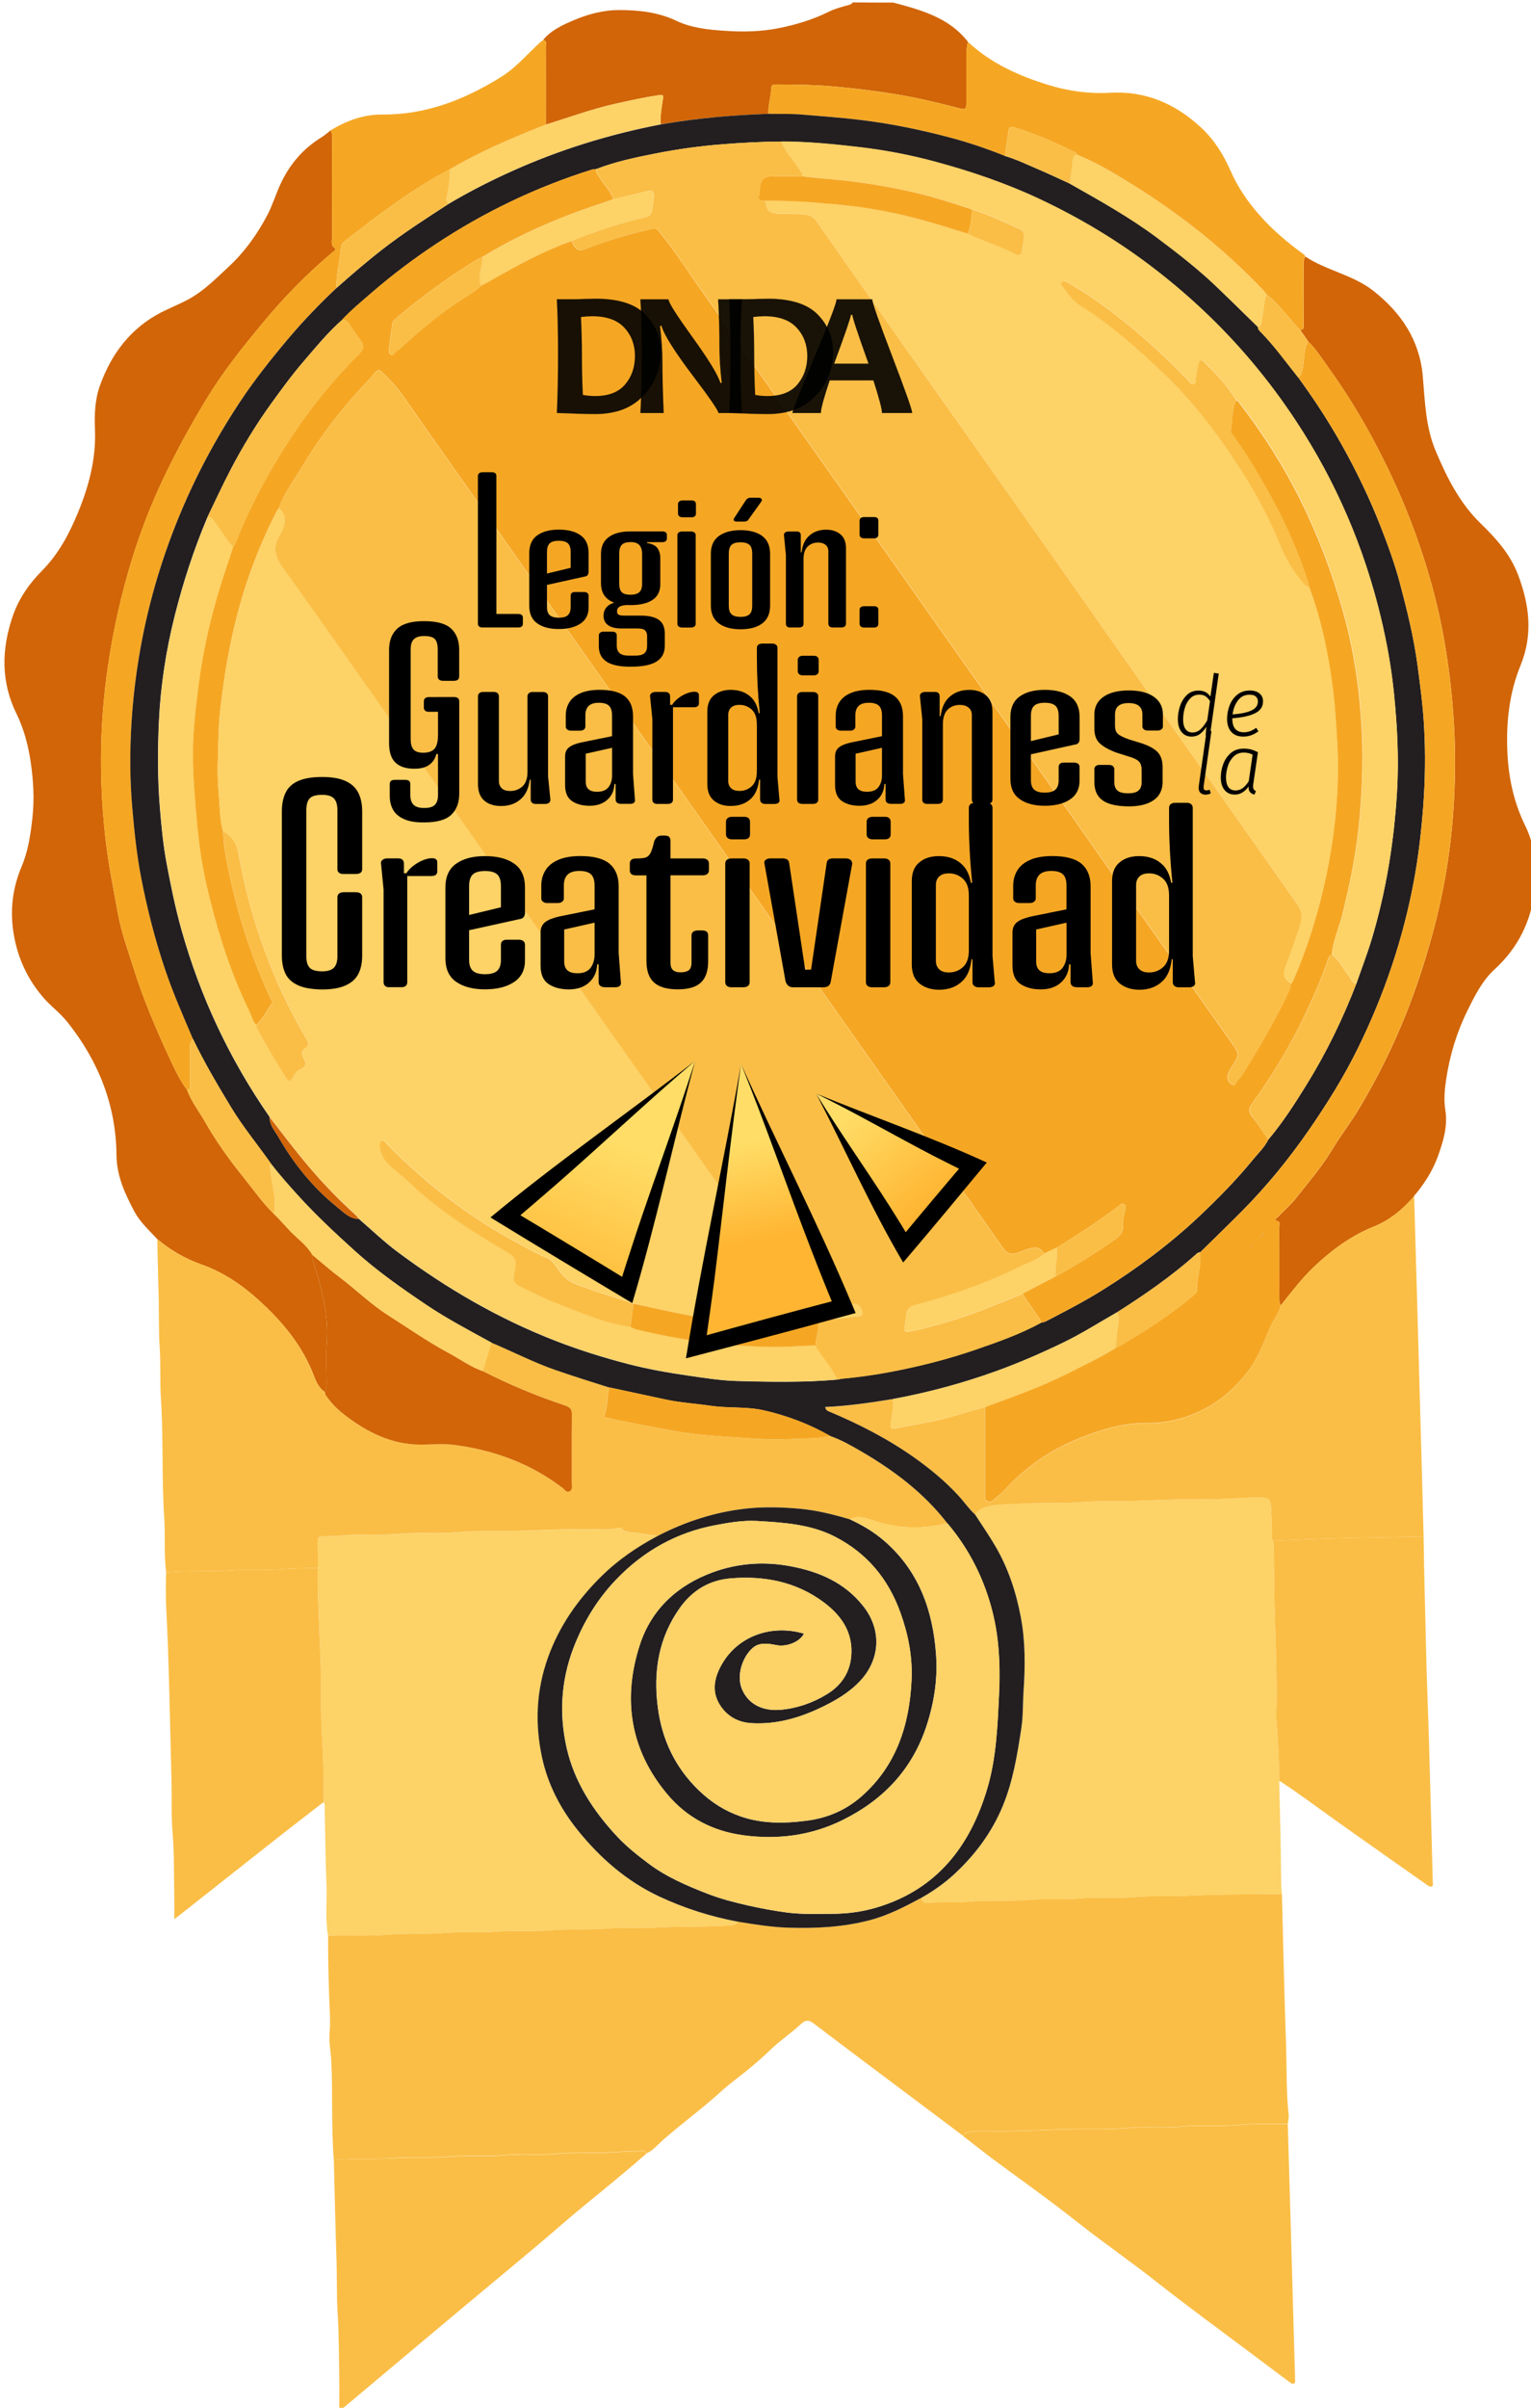 <?xml version="1.0" encoding="utf-8"?>
<!-- Generator: Adobe Illustrator 27.2.0, SVG Export Plug-In . SVG Version: 6.00 Build 0)  -->
<svg version="1.1" id="Capa_3" xmlns="http://www.w3.org/2000/svg" xmlns:xlink="http://www.w3.org/1999/xlink" x="0px" y="0px"
	 viewBox="0 0 256 402.3" style="enable-background:new 0 0 256 402.3;" xml:space="preserve">
<style type="text/css">
	.st0{fill:#D16507;}
	.st1{fill:#FABE46;}
	.st2{fill:#FDD266;}
	.st3{fill:#F5A724;}
	.st4{fill:#231F20;}
	.st5{fill:url(#SVGID_1_);}
	.st6{fill:url(#SVGID_00000022557345246902490660000003806902283615684242_);}
	.st7{fill:url(#SVGID_00000117655647578183777550000011061840455028175490_);}
	.st8{opacity:0.9;}
	.st9{opacity:0.85;}
</style>
<g>
	<path class="st0" d="M149.36,0.43c2.23,0.58,4.45,1.19,6.58,2.12c2.35,1.02,4.35,2.43,5.92,4.45c-0.25,0.81-0.27,1.64-0.27,2.48
		c0.02,2.12,0.01,4.24,0,6.36c-0.01,2.87,0.28,2.6-2.5,1.91c-2.54-0.63-5.08-1.26-7.66-1.72c-3.75-0.67-7.52-1.16-11.32-1.52
		c-3.47-0.34-6.92-0.38-10.38-0.39c-0.38,0-0.74,0.02-0.76,0.53c-0.06,1.47-0.54,2.89-0.5,4.37c-6.04,0.2-12.04,0.74-18,1.75
		c-0.09-1.44,0.17-2.85,0.38-4.26c0.08-0.55,0.03-0.72-0.58-0.63c-2.55,0.38-5.06,0.93-7.58,1.5c-3.89,0.88-7.62,2.27-11.42,3.43
		c0-4.32,0.01-8.64-0.01-12.95c0-0.42,0.29-1.01-0.44-1.19c1.31-1.59,3.11-2.43,4.95-3.22c2.5-1.08,5.12-1.78,7.83-1.77
		c3.25,0.01,6.45,0.35,9.51,1.8c2.52,1.2,5.34,1.49,8.12,1.67c2.98,0.2,5.97,0.15,8.91-0.43c2.88-0.57,5.69-1.4,8.34-2.71
		c0.96-0.48,1.98-0.78,3.01-1.06c0.42-0.11,0.85-0.16,1.12-0.55C144.88,0.43,147.12,0.43,149.36,0.43z"/>
	<path class="st1" d="M256.64,143.72c0.08,0.02,0.15,0.01,0.21-0.03c0,1.68,0,3.36,0,5.04l-0.1-0.04c0,0-0.11,0.01-0.11,0.01
		C256.64,147.04,256.64,145.38,256.64,143.72z"/>
	<path class="st1" d="M55.82,360.87c-0.45-5.51-0.15-11.03-0.43-16.54c-0.08-1.58-0.42-3.18-0.28-4.74c0.18-1.92,0-3.81-0.06-5.71
		c-0.12-3.48-0.2-6.96-0.19-10.45c3.39-0.13,6.77,0.11,10.16-0.21c3.05-0.28,6.13,0.03,9.2-0.25c2.89-0.27,5.81,0.04,8.72-0.23
		c3.13-0.29,6.29,0.05,9.44-0.25c2.85-0.27,5.73,0.03,8.6-0.23c3.13-0.28,6.29-0.06,9.44-0.23c3.74-0.2,7.49-0.05,11.24-0.31
		c0.63-0.04,1.35,0.03,1.77-0.65c2.8,0.45,5.59,0.91,8.46,1c4.6,0.14,9.15-0.09,13.62-1.27c3.08-0.81,5.88-2.28,8.66-3.77
		c-0.1,0.7,0.24,0.9,0.9,0.87c2.43-0.11,4.85,0.02,7.29-0.2c3.17-0.28,6.37,0.03,9.56-0.26c2.81-0.26,5.65,0.03,8.48-0.23
		c3.13-0.28,6.29,0.03,9.44-0.25c2.93-0.27,5.89-0.06,8.84-0.22c5.21-0.28,10.45-0.21,15.67-0.29c0.22,8.38,0.4,16.77,0.69,25.15
		c0.13,3.94,0.02,7.9,0.44,11.83c0.05,0.46-0.09,0.94-0.14,1.41c-2.86,0.09-5.72-0.08-8.59,0.2c-3.01,0.29-6.04-0.05-9.07,0.24
		c-2.96,0.28-5.96-0.04-8.95,0.24c-3.01,0.28-6.05,0.14-9.07,0.2c-4.82,0.1-9.63,0.41-14.46,0.32c-1.11-0.02-2.22-0.03-3.33,0.21
		c-0.44,0.1-0.79,0.12-0.74,0.67c-4.03-3.02-8.07-6.04-12.1-9.07c-4.34-3.26-8.69-6.51-13.02-9.8c-0.82-0.62-1.35-0.56-2.13,0.17
		c-1.58,1.48-3.42,2.69-4.98,4.19c-1.28,1.23-2.62,2.41-3.99,3.52c-1.45,1.18-2.98,2.27-4.36,3.53c-3.12,2.86-6.56,5.33-9.73,8.13
		c-0.88,0.78-1.63,1.72-2.75,2.21c-0.14-0.59-0.62-0.4-0.98-0.4c-1.51,0.01-3.02,0.08-4.53,0.18c-3.22,0.22-6.45-0.03-9.68,0.26
		c-2.85,0.26-5.73-0.05-8.61,0.22c-3.05,0.29-6.13-0.03-9.2,0.25c-2.93,0.27-5.89,0.01-8.85,0.22
		C62.77,360.81,59.28,360.54,55.82,360.87z"/>
	<path class="st0" d="M26.3,207.03c-1.37-1.47-2.88-2.83-3.84-4.63c-1.56-2.94-2.95-5.93-2.98-9.39
		c-0.08-8.34-2.99-15.65-8.14-22.16c-1.3-1.65-3.01-2.85-4.33-4.45c-2.54-3.05-4.11-6.54-4.74-10.47
		c-0.62-3.86-0.18-7.54,1.35-11.16c1.1-2.6,1.5-5.38,1.81-8.2c0.34-3.17,0.15-6.28-0.32-9.39c-0.42-2.74-1.12-5.42-2.36-7.94
		c-2.6-5.3-2.52-10.72-0.64-16.23c1.01-2.98,2.74-5.46,4.93-7.67c2.78-2.8,4.57-6.21,6.05-9.82c1.8-4.39,2.98-8.9,2.79-13.68
		c-0.1-2.52-0.03-5.01,0.83-7.41c1.92-5.36,5.18-9.64,10.31-12.27c1.85-0.94,3.83-1.66,5.57-2.79c2.04-1.33,3.77-3.06,5.55-4.71
		c2.74-2.53,4.87-5.5,6.58-8.76c0.86-1.65,1.4-3.46,2.18-5.15c1.52-3.28,3.78-5.93,6.89-7.83c0.53-0.33,1-0.75,1.5-1.14
		c0.28,0.47,0.24,1,0.24,1.52c0,5.4-0.01,10.8,0.01,16.19c0,0.67-0.32,1.44,0.44,1.99c0.3,0.22-0.08,0.41-0.23,0.54
		c-4.29,3.6-8.21,7.58-11.77,11.88c-3.37,4.06-6.67,8.18-9.43,12.72c-2.72,4.48-5.23,9.06-7.45,13.79
		c-1.91,4.08-3.55,8.28-4.89,12.58c-1.89,6.08-3.3,12.28-4.2,18.6c-0.54,3.75-0.89,7.51-1.04,11.28c-0.22,5.62,0,11.23,0.62,16.84
		c0.47,4.32,1.32,8.56,2.1,12.81c0.57,3.17,1.68,6.21,2.65,9.28c1.65,5.27,3.83,10.32,6.15,15.31c0.8,1.72,1.63,3.45,2.79,4.99
		c0.72,1.94,1.99,3.57,3.01,5.35c1.89,3.3,4.1,6.39,6.49,9.34c1.62,2,3.08,4.13,4.93,5.94c1.02,0.97,1.93,2.05,2.91,3.06
		c1.23,1.27,2.73,2.3,3.62,3.89c-0.11,0.45,0.04,0.86,0.17,1.28c1.42,4.36,2.54,8.75,2.21,13.41c-0.16,2.23-0.03,4.47-0.02,6.71
		c0,0.53-0.03,1.04-0.26,1.52c-1.02-0.68-1.49-1.77-1.89-2.82c-1.93-5.04-5.3-9.03-9.22-12.58c-2.82-2.56-5.98-4.68-9.6-5.95
		C30.9,210.27,28.48,208.87,26.3,207.03z"/>
	<path class="st2" d="M214.34,316.47c-5.22,0.08-10.46,0.01-15.67,0.29c-2.95,0.16-5.91-0.05-8.84,0.22
		c-3.15,0.29-6.31-0.03-9.44,0.25c-2.84,0.26-5.67-0.03-8.48,0.23c-3.19,0.29-6.39-0.02-9.56,0.26c-2.44,0.21-4.86,0.09-7.29,0.2
		c-0.66,0.03-1-0.17-0.9-0.87c1.94-1.11,3.78-2.39,5.41-3.9c3.5-3.24,6.3-6.98,8.14-11.46c1.7-4.15,2.4-8.49,3.07-12.87
		c0.32-2.07,0.24-4.16,0.38-6.24c0.28-4.11,0.31-8.26-0.45-12.33c-0.78-4.17-2.1-8.2-4.26-11.89c-1.06-1.81-2.26-3.53-3.39-5.29
		c0.81-1.22,2.17-1.42,3.42-1.59c1.49-0.2,3.01-0.13,4.52-0.24c3.14-0.23,6.29,0.05,9.44-0.25c2.93-0.27,5.89-0.1,8.84-0.2
		c4.02-0.14,8.05-0.37,12.08-0.29c3.16,0.06,6.29-0.34,9.44-0.29c1.18,0.02,1.65,0.22,1.73,1.56c0.08,1.43,0.11,2.86,0.17,4.29
		c0.02,0.46-0.16,0.97,0.21,1.38c0.14,3.34,0.12,6.69,0.19,10.03c0.12,5.58,0.39,11.15,0.35,16.73c-0.01,1.19-0.11,2.39,0,3.56
		c0.32,3.25,0.42,6.5,0.45,9.76c0.11,5.19,0.27,10.38,0.31,15.57C214.22,314.22,214.23,315.35,214.34,316.47z"/>
	<path class="st2" d="M123.43,321.08c-0.42,0.68-1.14,0.61-1.77,0.65c-3.74,0.25-7.5,0.11-11.24,0.31
		c-3.15,0.17-6.31-0.05-9.44,0.23c-2.88,0.26-5.75-0.04-8.6,0.23c-3.15,0.3-6.31-0.04-9.44,0.25c-2.92,0.27-5.83-0.04-8.72,0.23
		c-3.07,0.28-6.15-0.03-9.2,0.25c-3.39,0.31-6.78,0.07-10.16,0.21c-0.52-2.79-0.16-5.6-0.27-8.4c-0.16-4.34-0.21-8.68-0.3-13.02
		c-0.01-0.31,0.07-0.65-0.19-0.91c0.02-3.43-0.01-6.86-0.22-10.29c-0.15-2.47-0.19-4.95-0.18-7.41c0.04-7.15-0.62-14.27-0.56-21.41
		c0-1.48,0.02-2.96-0.01-4.44c-0.01-0.62,0.23-0.85,0.84-0.84c1.39,0.02,2.78-0.09,4.17-0.2c2.94-0.22,5.89,0.04,8.85-0.23
		c3.05-0.28,6.13,0.05,9.21-0.24c2.97-0.28,5.98-0.13,8.97-0.2c4.75-0.11,9.49-0.4,14.24-0.33c1.31,0.02,2.63,0.2,3.93-0.19
		c0.28-0.09,0.58-0.01,0.77,0.22c0.39,0.44,0.89,0.43,1.42,0.48c1.49,0.17,2.98,0.41,4.46,0.62c-3.42,1.82-6.6,3.98-9.36,6.69
		c-3.97,3.9-7.09,8.33-8.99,13.65c-1.97,5.51-2.19,11.06-0.98,16.68c0.98,4.54,3.09,8.58,6.02,12.21c3.77,4.66,8.19,8.5,13.65,11.04
		C114.51,318.85,118.89,320.23,123.43,321.08z"/>
	<path class="st1" d="M109.99,256.63c-1.49-0.21-2.97-0.45-4.46-0.62c-0.53-0.06-1.03-0.04-1.42-0.48c-0.2-0.23-0.49-0.3-0.77-0.22
		c-1.3,0.39-2.62,0.21-3.93,0.19c-4.75-0.07-9.5,0.22-14.24,0.33c-2.99,0.07-5.99-0.08-8.97,0.2c-3.08,0.29-6.16-0.04-9.21,0.24
		c-2.96,0.27-5.91,0.02-8.85,0.23c-1.39,0.1-2.78,0.21-4.17,0.2c-0.62-0.01-0.85,0.22-0.84,0.84c0.03,1.48,0.01,2.96,0.01,4.44
		c-2.02,0.03-4.04,0.04-6.07,0.21c-2.89,0.25-5.79,0.01-8.69,0.22c-3.52,0.25-7.07-0.03-10.6,0.31c-0.39-3.04-0.12-6.1-0.32-9.14
		c-0.44-6.67-0.12-13.35-0.56-20.02c-0.18-2.72-0.01-5.49-0.19-8.23c-0.21-3.17-0.1-6.34-0.2-9.5c-0.1-2.93-0.14-5.86-0.21-8.79
		c2.18,1.84,4.6,3.24,7.31,4.19c3.62,1.27,6.78,3.4,9.6,5.95c3.92,3.55,7.29,7.54,9.22,12.58c0.4,1.05,0.87,2.14,1.89,2.82
		c-0.05,0.4,0.22,0.64,0.43,0.94c0.85,1.18,1.9,2.15,3.04,3.02c3.65,2.78,7.62,4.78,12.34,4.81c1.96,0.02,3.95-0.2,5.87,0.06
		c6.61,0.89,12.73,3.12,18.08,7.21c0.35,0.26,0.62,0.87,1.2,0.5c0.5-0.31,0.3-0.87,0.3-1.33c0.01-3.8-0.03-7.59,0.03-11.39
		c0.01-0.93-0.29-1.29-1.16-1.58c-4.71-1.59-9.31-3.48-13.74-5.74c0.48-1.59,0.97-3.19,1.45-4.78c3.61,1.51,7.09,3.32,10.8,4.6
		c2.94,1.02,5.9,1.95,8.86,2.88c-0.33,1.63-0.2,3.35-0.89,4.97c3.71,0.9,7.57,1.54,11.41,2.28c4.5,0.87,9.06,0.98,13.59,1.31
		c2.82,0.2,5.66,0.12,8.49,0c1.45-0.06,2.93-0.05,4.36-0.44c1.76,0.6,3.38,1.51,4.98,2.44c5.59,3.24,10.7,7.05,14.68,12.21
		c-0.12,0-0.24-0.01-0.36,0.02c-4.11,0.99-8.13,0.82-12.17-0.56c-1.12-0.39-2.5-0.84-3.79-0.15c-2.76-0.83-5.53-1.52-8.43-1.78
		c-2.95-0.26-5.89-0.35-8.81-0.04C119.66,252.6,114.69,254.2,109.99,256.63z"/>
	<path class="st0" d="M256.64,143.72c0,1.66,0,3.31,0,4.97c-0.63,5.25-2.79,9.67-6.74,13.28c-2.05,1.87-3.31,4.42-4.54,6.91
		c-1.78,3.6-2.93,7.42-3.53,11.35c-0.26,1.7-0.44,3.47-0.15,5.29c0.43,2.65-0.37,5.26-1.28,7.76c-0.85,2.32-2.17,4.39-3.74,6.3
		c-0.13,0.04-0.2,0.13-0.17,0.27c0,0-0.01-0.02-0.01-0.02c-1.89,2.21-4.09,4.04-6.79,5.12c-3.8,1.52-6.99,3.89-9.93,6.66
		c-2.09,1.97-3.81,4.26-5.6,6.5c-0.27-0.48-0.24-1-0.24-1.52c0-3.84,0.01-7.68-0.01-11.52c0-0.34,0.19-0.89-0.17-0.99
		c-0.96-0.29-0.21-0.58-0.02-0.78c0.98-1.04,2.1-1.97,2.98-3.1c2.05-2.62,4.25-5.13,5.98-8c1.5-2.49,3.3-4.8,4.78-7.3
		c2.92-4.93,5.48-10.07,7.61-15.4c1.73-4.33,3.17-8.76,4.41-13.26c2.01-7.28,3.21-14.7,3.63-22.2c0.28-4.97,0.26-9.98-0.12-14.97
		c-0.3-4.01-0.78-7.99-1.47-11.94c-0.82-4.71-1.99-9.35-3.45-13.89c-1.38-4.28-3-8.49-4.88-12.6c-3.01-6.59-6.53-12.87-10.74-18.77
		c-1.18-1.65-2.26-3.37-3.7-4.82c-0.45-0.65-0.9-1.3-1.35-1.95c0.8,0,0.59-0.61,0.59-1.04c0.01-3.23,0.01-6.46,0.01-9.69
		c0-0.52-0.03-1.04,0.25-1.51c3.59,2.37,8.02,3.06,11.45,5.78c4.64,3.68,7.7,8.24,8.21,14.27c0.36,4.22,0.47,8.47,2.16,12.46
		c1.87,4.42,4,8.68,7.49,12.07c2.59,2.51,4.95,5.12,6.27,8.59c1.92,5.02,2.51,10.02,0.44,15.09c-1.92,4.69-2.44,9.56-2.22,14.57
		c0.2,4.32,1.09,8.45,3.02,12.35C255.94,139.81,256.45,141.73,256.64,143.72z"/>
	<path class="st1" d="M214.14,218.12c1.79-2.23,3.51-4.53,5.6-6.5c2.94-2.76,6.13-5.14,9.93-6.66c2.7-1.08,4.9-2.92,6.79-5.12
		c0.18,6.3,0.37,12.61,0.54,18.91c0.26,9.34,0.52,18.68,0.78,28.02c0.09,3.32,0.17,6.64,0.26,9.96c-8.38,0.15-16.76,0.28-25.13,0.71
		c-0.37-0.41-0.19-0.92-0.21-1.38c-0.06-1.43-0.09-2.86-0.17-4.29c-0.08-1.34-0.55-1.54-1.73-1.56c-3.15-0.04-6.29,0.35-9.44,0.29
		c-4.03-0.08-8.06,0.16-12.08,0.29c-2.95,0.1-5.91-0.07-8.84,0.2c-3.15,0.29-6.31,0.02-9.44,0.25c-1.51,0.11-3.04,0.04-4.52,0.24
		c-1.25,0.17-2.6,0.37-3.42,1.59c-1.04-0.96-1.84-2.14-2.79-3.17c-2.21-2.39-4.72-4.47-7.36-6.34c-4.36-3.1-9.11-5.54-14.05-7.62
		c-0.33-0.14-0.78-0.23-0.87-0.85c3.83-0.17,7.61-0.72,11.38-1.34c0.05,1.36-0.18,2.68-0.44,4.01c-0.12,0.59-0.06,1.06,0.76,0.9
		c1.94-0.37,3.89-0.72,5.83-1.09c3.12-0.59,6.1-1.72,9.19-2.45c0,1.24,0.01,2.48,0.01,3.72c0,3.68,0,7.35,0,11.03
		c0,0.4-0.05,0.83,0.42,1.02c0.43,0.18,0.75-0.05,1.06-0.34c0.53-0.48,1.14-0.88,1.62-1.4c3.46-3.81,7.54-6.7,12.3-8.66
		c3.74-1.54,7.58-2.73,11.66-2.69c3.82,0.04,7.29-0.96,10.54-2.88c2.33-1.37,4.25-3.17,5.96-5.26c1.94-2.36,2.95-5.17,4.12-7.91
		C212.93,220.51,213.85,219.46,214.14,218.12z"/>
	<path class="st1" d="M212.91,257.44c8.37-0.43,16.75-0.56,25.13-0.71c0.08,6.07,0.27,12.14,0.4,18.21
		c0.11,5.42,0.35,10.84,0.51,16.26c0.17,5.87,0.32,11.74,0.48,17.61c0.05,1.88,0.1,3.75,0.14,5.63c0,0.25,0.15,0.59-0.17,0.74
		c-0.28,0.13-0.51-0.05-0.75-0.22c-5.34-3.77-10.7-7.5-16.02-11.31c-2.89-2.07-5.74-4.2-8.73-6.13c-0.03-3.26-0.14-6.51-0.45-9.76
		c-0.11-1.18-0.01-2.37,0-3.56c0.04-5.58-0.22-11.15-0.35-16.73C213.03,264.12,213.06,260.78,212.91,257.44z"/>
	<path class="st1" d="M27.78,262.72c3.53-0.34,7.08-0.06,10.6-0.31c2.91-0.21,5.81,0.03,8.69-0.22c2.03-0.17,4.04-0.17,6.07-0.21
		c-0.07,7.14,0.59,14.26,0.56,21.41c-0.01,2.46,0.02,4.94,0.18,7.41c0.21,3.43,0.24,6.86,0.22,10.29c-2.3,1.79-4.62,3.56-6.91,5.36
		c-5.13,4.03-10.24,8.08-15.37,12.12c-0.8,0.63-1.6,1.26-2.68,2.1c0-1.64,0.02-2.98,0-4.32c-0.07-3.37,0-6.75-0.28-10.1
		c-0.25-2.95-0.11-5.89-0.19-8.84c-0.2-7.56-0.33-15.13-0.6-22.69c-0.07-1.94-0.18-3.89-0.27-5.83
		C27.7,266.87,27.72,264.79,27.78,262.72z"/>
	<path class="st3" d="M31.27,182.09c-1.15-1.54-1.98-3.27-2.79-4.99c-2.32-4.99-4.5-10.04-6.15-15.31
		c-0.96-3.07-2.07-6.11-2.65-9.28c-0.77-4.26-1.62-8.5-2.1-12.81c-0.62-5.61-0.84-11.22-0.62-16.84c0.15-3.77,0.51-7.53,1.04-11.28
		c0.9-6.32,2.31-12.51,4.2-18.6c1.34-4.3,2.97-8.51,4.89-12.58c2.22-4.73,4.73-9.31,7.45-13.79c2.76-4.54,6.06-8.66,9.43-12.72
		c3.57-4.3,7.48-8.28,11.77-11.88c0.15-0.13,0.52-0.32,0.23-0.54c-0.76-0.55-0.44-1.32-0.44-1.99c-0.03-5.4-0.02-10.8-0.01-16.19
		c0-0.52,0.04-1.04-0.24-1.52c2.64-1.59,5.51-2.66,8.57-2.63c7.36,0.06,13.82-2.48,19.94-6.28c2.47-1.54,4.3-3.73,6.39-5.66
		c0.2-0.19,0.43-0.35,0.65-0.52c0.73,0.17,0.44,0.77,0.44,1.19c0.02,4.32,0.01,8.64,0.01,12.95c-5.5,2.17-10.95,4.46-16.05,7.48
		c-6.41,3.33-12.11,7.71-17.77,12.14c-0.2,0.16-0.39,0.46-0.41,0.71c-0.17,2.33-0.9,4.59-0.77,6.95c-2.87,2.7-5.61,5.53-8.14,8.55
		c-2.88,3.43-5.65,6.93-8.13,10.67c-5.92,8.96-10.46,18.54-13.58,28.81c-2.43,7.99-3.89,16.15-4.42,24.45
		c-0.31,4.84-0.3,9.72,0.14,14.59c0.35,3.87,0.75,7.71,1.48,11.53c1.01,5.22,2.32,10.35,4.03,15.38c1.33,3.93,3.02,7.72,4.63,11.53
		c-0.39,0.38-0.53,0.82-0.52,1.38c0.04,2.03,0.02,4.05,0.01,6.08C31.77,181.48,31.94,182,31.27,182.09z"/>
	<path class="st1" d="M161.12,356.95c-0.05-0.56,0.3-0.57,0.74-0.67c1.11-0.25,2.21-0.23,3.33-0.21c4.82,0.09,9.64-0.22,14.46-0.32
		c3.02-0.07,6.06,0.08,9.07-0.2c2.99-0.28,5.99,0.04,8.95-0.24c3.03-0.29,6.06,0.05,9.07-0.24c2.87-0.27,5.73-0.11,8.59-0.2
		c0.19,6.62,0.39,13.25,0.58,19.87c0.21,7.3,0.41,14.61,0.62,21.91c0.01,0.28,0.03,0.56,0.01,0.84c-0.02,0.25,0.14,0.59-0.17,0.74
		c-0.29,0.14-0.51-0.06-0.75-0.23c-1.87-1.41-3.76-2.81-5.64-4.22c-5.54-4.17-11.16-8.24-16.6-12.53
		c-4.5-3.54-9.22-6.79-13.71-10.35c-4.54-3.59-9.28-6.92-13.93-10.37C164.18,359.35,162.66,358.14,161.12,356.95z"/>
	<path class="st1" d="M55.82,360.87c3.46-0.33,6.95-0.05,10.4-0.3c2.96-0.21,5.91,0.05,8.85-0.22c3.07-0.28,6.15,0.04,9.2-0.25
		c2.88-0.27,5.75,0.03,8.61-0.22c3.23-0.29,6.47-0.04,9.68-0.26c1.51-0.1,3.02-0.17,4.53-0.18c0.36,0,0.84-0.18,0.98,0.4
		c-3.37,2.94-6.83,5.76-10.29,8.59c-2.75,2.25-5.4,4.61-8.12,6.89c-3.71,3.11-7.43,6.2-11.15,9.3c-2.58,2.15-5.15,4.31-7.72,6.46
		c-4.55,3.82-9.1,7.64-13.65,11.46c-0.05,0.04-0.15,0.02-0.41,0.04c0-2.06,0.03-4.11-0.01-6.16c-0.06-3.29-0.05-6.58-0.26-9.85
		c-0.19-2.97-0.09-5.94-0.19-8.9C56.08,372.06,55.96,366.46,55.82,360.87z"/>
	<path class="st2" d="M236.48,199.86c-0.03-0.14,0.03-0.23,0.17-0.27C236.59,199.68,236.53,199.77,236.48,199.86z"/>
	<path class="st3" d="M218.23,42.87c-0.29,0.47-0.26,0.99-0.25,1.51c0,3.23,0.01,6.46-0.01,9.69c0,0.43,0.2,1.04-0.59,1.04
		c-0.43-0.35-0.76-0.8-1.13-1.21c-1.46-1.62-2.76-3.4-4.51-4.75c-0.15-0.19-0.28-0.39-0.44-0.56c-6.66-7.06-14.23-12.99-22.48-18.07
		c-2.81-1.73-5.66-3.43-8.75-4.66c-0.04-0.11-0.05-0.28-0.13-0.32c-3.35-1.64-6.75-3.15-10.32-4.27c-0.79-0.25-0.93,0.18-1.01,0.69
		c-0.21,1.36-0.37,2.74-0.55,4.11c-2.96-1.19-5.98-2.22-9.05-3.04c-4.95-1.32-9.96-2.36-15.07-2.98c-3.24-0.4-6.49-0.62-9.74-0.9
		c-1.9-0.16-3.83-0.09-5.74-0.13c-0.04-1.48,0.44-2.9,0.5-4.37c0.02-0.52,0.39-0.53,0.76-0.53c3.47,0.01,6.92,0.05,10.38,0.39
		c3.8,0.37,7.57,0.86,11.32,1.52c2.58,0.46,5.12,1.09,7.66,1.72c2.78,0.69,2.49,0.96,2.5-1.91c0.01-2.12,0.01-4.24,0-6.36
		c-0.01-0.84,0.02-1.67,0.27-2.48c3.85,3.59,8.54,5.69,13.47,7.2c3.3,1.01,6.75,1.5,10.25,1.3c5.93-0.35,10.93,1.8,15.24,5.79
		c2.25,2.08,3.79,4.59,5.02,7.38c1.15,2.61,2.75,4.96,4.64,7.12c2.2,2.53,4.72,4.67,7.42,6.63
		C218.08,42.53,218.21,42.65,218.23,42.87z"/>
	<path class="st4" d="M128.47,19.02c1.91,0.03,3.84-0.04,5.74,0.13c3.25,0.28,6.49,0.5,9.74,0.9c5.11,0.62,10.12,1.66,15.07,2.98
		c3.07,0.82,6.09,1.85,9.05,3.04c1.85,0.54,3.59,1.39,5.36,2.14c1.83,0.78,3.63,1.64,5.44,2.46c5,2.83,10.03,5.63,14.65,9.08
		c3.47,2.6,6.89,5.25,10.02,8.26c2.28,2.19,4.54,4.42,6.81,6.63c-0.02,0.31,0.15,0.52,0.35,0.72c2.36,2.37,4.28,5.09,6.36,7.68
		c2.64,3.6,5.08,7.33,7.27,11.23c2.46,4.39,4.65,8.91,6.49,13.6c1.22,3.11,2.37,6.24,3.23,9.46c1.21,4.54,2.34,9.1,2.97,13.78
		c0.46,3.41,0.91,6.81,1.1,10.24c0.26,4.54,0.19,9.07-0.16,13.62c-0.32,4.1-0.79,8.18-1.54,12.21c-1.81,9.7-4.95,18.99-9.31,27.85
		c-2.36,4.82-5.19,9.36-8.24,13.77c-3.38,4.89-7.14,9.47-11.33,13.69c-2.27,2.28-4.58,4.52-6.88,6.77
		c-0.32-0.05-0.51,0.17-0.72,0.36c-4.09,3.63-8.56,6.73-13.16,9.64c-2.96,1.69-5.85,3.53-8.9,5.01c-3.65,1.77-7.38,3.4-11.2,4.78
		c-5.63,2.04-11.42,3.6-17.32,4.69c-3.77,0.62-7.55,1.17-11.38,1.34c0.09,0.62,0.54,0.71,0.87,0.85c4.93,2.08,9.68,4.52,14.05,7.62
		c2.64,1.87,5.16,3.95,7.36,6.34c0.95,1.03,1.75,2.21,2.79,3.17c1.14,1.76,2.34,3.49,3.39,5.29c2.16,3.69,3.48,7.72,4.26,11.89
		c0.76,4.06,0.73,8.22,0.45,12.33c-0.14,2.08-0.06,4.17-0.38,6.24c-0.67,4.37-1.37,8.72-3.07,12.87c-1.84,4.47-4.64,8.22-8.14,11.46
		c-1.63,1.5-3.46,2.79-5.41,3.9c-2.78,1.49-5.58,2.96-8.66,3.77c-4.47,1.18-9.01,1.41-13.62,1.27c-2.86-0.09-5.65-0.54-8.46-1
		c-4.54-0.85-8.92-2.23-13.1-4.18c-5.45-2.54-9.88-6.38-13.65-11.04c-2.93-3.63-5.04-7.68-6.02-12.21
		c-1.21-5.61-0.99-11.17,0.98-16.68c1.9-5.32,5.02-9.75,8.99-13.65c2.76-2.71,5.94-4.88,9.36-6.69c4.7-2.43,9.67-4.03,14.92-4.59
		c2.91-0.31,5.86-0.22,8.81,0.04c2.9,0.26,5.67,0.96,8.43,1.78c2.06,0.96,4,2.1,5.72,3.59c5.77,4.99,8.13,11.59,8.66,18.94
		c0.3,4.04-0.29,8-1.57,11.91c-2.39,7.32-7.21,12.39-13.95,15.75c-5.27,2.63-10.9,3.38-16.72,2.59c-5.09-0.69-9.4-2.91-12.71-6.86
		c-6.24-7.45-7.51-15.98-4.57-24.99c1.94-5.93,6.32-9.95,12.2-12.09c4.21-1.53,8.53-1.84,12.99-1.01c4.83,0.91,9.07,2.74,12.18,6.69
		c3.1,3.93,2.86,8.9-0.62,12.56c-1.84,1.93-4.11,3.24-6.5,4.38c-3.68,1.75-7.51,2.84-11.61,2.59c-1.99-0.12-3.69-0.92-4.93-2.56
		c-1.88-2.47-1.34-5,0.05-7.38c2.7-4.63,8.27-6.62,13.67-5.02c-0.66,1.37-2.89,2.26-4.57,1.93c-1.35-0.27-2.83-0.53-3.97,0.44
		c-1.7,1.45-2.78,4.56-1.84,6.85c1.2,2.94,3.99,3.71,6.4,3.51c2.76-0.23,5.4-1.13,7.8-2.59c2.59-1.58,4.03-3.9,4.12-6.95
		c0.11-3.74-1.91-6.41-4.71-8.48c-4.59-3.4-9.89-4.41-15.5-3.94c-3.55,0.29-6.37,2.01-8.43,4.87c-3.61,5.03-4.52,10.71-3.72,16.75
		c0.71,5.37,2.9,9.98,6.83,13.78c2.05,1.99,4.36,3.46,7.04,4.38c3.59,1.24,7.28,1.18,10.98,0.71c3.47-0.44,6.58-1.76,9.21-4.08
		c5.83-5.13,7.99-11.9,8.35-19.36c0.19-3.86-0.53-7.62-1.85-11.3c-2.04-5.68-5.61-9.97-10.97-12.72c-4.08-2.09-8.56-2.36-13.02-2.62
		c-2.32-0.13-4.63,0.26-6.91,0.69c-6.57,1.22-12.12,4.36-16.69,9.15c-3.12,3.27-5.44,7.09-7.08,11.36
		c-2.1,5.48-2.41,11.1-1.15,16.68c1.29,5.73,4.47,10.59,8.48,14.87c1.58,1.69,3.4,3.12,5.25,4.51c2.99,2.24,6.38,3.67,9.8,5.01
		c2.22,0.87,4.55,1.46,6.89,1.99c2.13,0.48,4.27,0.87,6.43,1.16c2.48,0.33,4.99,0.21,7.49,0.21c2.61,0.01,5.19-0.35,7.66-1.1
		c9.97-3.03,15.52-10.27,18.35-19.88c1.5-5.09,1.7-10.39,1.95-15.65c0.13-2.73,0.12-5.48-0.14-8.23c-0.25-2.61-0.75-5.14-1.52-7.62
		c-1.46-4.69-3.75-8.95-6.93-12.71c-3.98-5.17-9.09-8.98-14.68-12.21c-1.6-0.93-3.22-1.84-4.98-2.44c-3.48-1.98-7.2-3.39-11.09-4.27
		c-2.86-0.65-5.85-0.33-8.76-0.75c-2.62-0.38-5.27-0.53-7.86-1.1c-3.08-0.68-6.17-1.33-9.26-1.99c-2.96-0.93-5.92-1.87-8.86-2.88
		c-3.71-1.28-7.19-3.09-10.8-4.6c-3.66-2.01-7.37-3.94-10.84-6.28c-4.19-2.81-8.33-5.71-12.07-9.11c-3.27-2.96-6.49-5.96-9.46-9.24
		c-1.51-1.67-3.01-3.33-4.38-5.12c-2.24-3.21-4.76-6.22-6.79-9.59c-2.25-3.72-4.46-7.45-6.34-11.36c-1.62-3.82-3.3-7.6-4.63-11.53
		c-1.71-5.04-3.02-10.17-4.03-15.38c-0.74-3.81-1.14-7.66-1.48-11.53c-0.44-4.87-0.45-9.75-0.14-14.59
		c0.53-8.29,1.99-16.46,4.42-24.45c3.13-10.28,7.67-19.86,13.58-28.81c2.47-3.75,5.25-7.25,8.13-10.67
		c2.54-3.02,5.27-5.85,8.14-8.55c2.51-2.24,5.07-4.43,7.73-6.5c3.52-2.73,7.27-5.13,11-7.55c3.43-2.04,6.98-3.85,10.61-5.48
		c7.96-3.58,16.26-6.15,24.85-7.8C116.43,19.76,122.44,19.22,128.47,19.02z M130.65,23.66c-3.29,0.01-6.56,0.19-9.84,0.45
		c-3.78,0.29-7.51,0.81-11.21,1.54c-3.35,0.66-6.7,1.37-9.91,2.6c-0.23,0.03-0.48,0.02-0.7,0.09c-9.3,2.92-18,7.08-26.12,12.46
		c-3.73,2.47-7.31,5.17-10.71,8.11c-1.7,1.47-3.43,2.89-4.96,4.54c-2.36,2.07-4.34,4.5-6.37,6.86c-1.96,2.27-3.74,4.7-5.5,7.14
		c-2.52,3.49-4.75,7.17-6.75,10.98c-1.36,2.6-2.58,5.26-3.86,7.9c-2.28,5.37-4.09,10.92-5.51,16.56c-1.45,5.76-2.36,11.67-2.64,17.6
		c-0.22,4.76-0.24,9.55,0.15,14.33c0.26,3.17,0.55,6.33,1.14,9.46c0.7,3.71,1.45,7.41,2.47,11.04c3.16,11.27,8.08,21.71,14.76,31.32
		c-0.05,1.33,0.85,2.26,1.45,3.3c2.59,4.51,5.82,8.52,9.89,11.78c1.05,0.84,2.05,1.94,3.59,1.95c2.14,1.84,4.18,3.81,6.44,5.49
		c8.22,6.13,17.01,11.24,26.61,14.94c3.91,1.51,7.89,2.75,11.94,3.8c3.35,0.87,6.76,1.46,10.19,1.96c2.64,0.38,5.3,0.8,7.95,0.88
		c5.61,0.16,11.24,0.26,16.85-0.23c0.38-0.07,0.76-0.18,1.15-0.21c2.62-0.25,5.22-0.62,7.79-1.11c4.77-0.91,9.48-2.1,14.08-3.67
		c3.78-1.3,7.55-2.62,11.07-4.54c0.27-0.06,0.53-0.07,0.79-0.21c3.23-1.68,6.47-3.35,9.56-5.28c5.74-3.59,11.15-7.62,16.08-12.26
		c3.16-2.98,6.21-6.08,8.96-9.44c0.9-1.09,1.95-2.08,2.59-3.37c2.41-2.86,4.43-6,6.39-9.17c3.33-5.38,6.08-11.04,8.35-16.93
		c0.87-2.51,1.83-4.98,2.59-7.52c2.38-7.98,3.69-16.15,4.19-24.46c0.33-5.55,0.05-11.07-0.52-16.58c-0.43-4.22-1.18-8.41-2.17-12.54
		c-2.81-11.78-7.53-22.76-14.21-32.87c-4.48-6.79-9.68-13-15.62-18.58c-2.76-2.59-5.64-5.02-8.65-7.3
		c-5.77-4.37-11.95-8.07-18.5-11.15c-5.59-2.63-11.42-4.62-17.36-6.23c-4.22-1.15-8.51-1.98-12.89-2.49
		C139.34,24.09,135.01,23.66,130.65,23.66z"/>
	<path class="st2" d="M110.48,20.77c-8.58,1.65-16.88,4.22-24.85,7.8c-3.63,1.63-7.19,3.44-10.61,5.48
		c-0.48-0.41-0.33-0.96-0.24-1.43c0.27-1.43,0.48-2.86,0.45-4.32c5.1-3.03,10.55-5.31,16.05-7.48c3.8-1.16,7.53-2.55,11.42-3.43
		c2.51-0.57,5.03-1.13,7.58-1.5c0.61-0.09,0.66,0.08,0.58,0.63C110.65,17.92,110.39,19.33,110.48,20.77z"/>
	<path class="st0" d="M80.73,229.09c4.43,2.27,9.03,4.16,13.74,5.74c0.87,0.29,1.17,0.65,1.16,1.58c-0.06,3.8-0.02,7.59-0.03,11.39
		c0,0.46,0.19,1.02-0.3,1.33c-0.58,0.36-0.86-0.24-1.2-0.5c-5.35-4.1-11.47-6.33-18.08-7.21c-1.92-0.26-3.91-0.04-5.87-0.06
		c-4.72-0.04-8.69-2.04-12.34-4.81c-1.14-0.87-2.19-1.84-3.04-3.02c-0.21-0.3-0.48-0.54-0.43-0.94c0.22-0.48,0.26-0.99,0.26-1.52
		c-0.01-2.24-0.14-4.48,0.02-6.71c0.33-4.66-0.78-9.06-2.21-13.41c-0.14-0.42-0.29-0.83-0.17-1.28c1.53,1.26,3.01,2.57,4.59,3.76
		c2.74,2.07,5.18,4.48,8.1,6.34c3.29,2.09,6.49,4.34,9.93,6.19C76.8,227,78.61,228.34,80.73,229.09z"/>
	<path class="st2" d="M80.73,229.09c-2.12-0.75-3.92-2.08-5.88-3.13c-3.44-1.85-6.64-4.1-9.93-6.19c-2.93-1.86-5.37-4.28-8.1-6.34
		c-1.58-1.19-3.06-2.5-4.59-3.76c-0.89-1.59-2.38-2.62-3.62-3.89c-0.98-1.01-1.89-2.09-2.91-3.06c0.25-0.39,0.24-0.82,0.24-1.26
		c0-2.09-0.54-4.12-0.77-6.19c-0.03-0.31-0.28-0.63,0.26-0.7c1.37,1.78,2.87,3.45,4.38,5.12c2.96,3.28,6.19,6.28,9.46,9.24
		c3.75,3.4,7.88,6.29,12.07,9.11c3.48,2.33,7.18,4.27,10.84,6.28C81.69,225.9,81.21,227.5,80.73,229.09z"/>
	<path class="st1" d="M45.43,194.57c-0.53,0.07-0.29,0.39-0.26,0.7c0.23,2.07,0.78,4.09,0.77,6.19c0,0.44,0.01,0.87-0.24,1.26
		c-1.85-1.81-3.31-3.95-4.93-5.94c-2.39-2.94-4.6-6.03-6.49-9.34c-1.02-1.78-2.29-3.4-3.01-5.35c0.67-0.08,0.51-0.61,0.51-1.01
		c0.01-2.03,0.03-4.05-0.01-6.08c-0.01-0.56,0.13-1,0.52-1.38c1.89,3.92,4.09,7.65,6.34,11.36
		C40.67,188.35,43.19,191.36,45.43,194.57z"/>
	<path class="st2" d="M158.47,254.56c3.17,3.77,5.47,8.02,6.93,12.71c0.77,2.48,1.28,5,1.52,7.62c0.26,2.75,0.28,5.5,0.14,8.23
		c-0.25,5.26-0.45,10.56-1.95,15.65c-2.84,9.61-8.39,16.85-18.35,19.88c-2.47,0.75-5.05,1.11-7.66,1.1
		c-2.5-0.01-5.01,0.11-7.49-0.21c-2.16-0.28-4.3-0.68-6.43-1.16c-2.34-0.53-4.67-1.12-6.89-1.99c-3.42-1.34-6.81-2.77-9.8-5.01
		c-1.86-1.39-3.67-2.82-5.25-4.51c-4.01-4.28-7.19-9.14-8.48-14.87c-1.26-5.59-0.94-11.2,1.15-16.68c1.64-4.28,3.96-8.09,7.08-11.36
		c4.57-4.79,10.12-7.93,16.69-9.15c2.29-0.43,4.59-0.82,6.91-0.69c4.45,0.26,8.94,0.53,13.02,2.62c5.36,2.75,8.93,7.04,10.97,12.72
		c1.32,3.68,2.04,7.44,1.85,11.3c-0.36,7.46-2.53,14.23-8.35,19.36c-2.63,2.32-5.74,3.64-9.21,4.08c-3.7,0.47-7.39,0.53-10.98-0.71
		c-2.68-0.92-4.99-2.39-7.04-4.38c-3.93-3.8-6.12-8.41-6.83-13.78c-0.79-6.03,0.11-11.71,3.72-16.75c2.05-2.86,4.87-4.57,8.43-4.87
		c5.61-0.46,10.91,0.55,15.5,3.94c2.79,2.06,4.82,4.74,4.71,8.48c-0.09,3.06-1.53,5.38-4.12,6.95c-2.39,1.46-5.03,2.36-7.8,2.59
		c-2.41,0.2-5.2-0.57-6.4-3.51c-0.94-2.29,0.14-5.41,1.84-6.85c1.15-0.97,2.62-0.71,3.97-0.44c1.68,0.33,3.92-0.56,4.57-1.93
		c-5.4-1.59-10.97,0.39-13.67,5.02c-1.38,2.38-1.92,4.91-0.05,7.38c1.24,1.63,2.94,2.44,4.93,2.56c4.11,0.25,7.93-0.84,11.61-2.59
		c2.39-1.14,4.66-2.45,6.5-4.38c3.48-3.65,3.72-8.63,0.62-12.56c-3.12-3.95-7.35-5.78-12.18-6.69c-4.45-0.84-8.78-0.53-12.99,1.01
		c-5.89,2.14-10.27,6.16-12.2,12.09c-2.94,9.02-1.67,17.54,4.57,24.99c3.31,3.95,7.62,6.17,12.71,6.86
		c5.83,0.79,11.45,0.04,16.72-2.59c6.74-3.36,11.56-8.43,13.95-15.75c1.28-3.91,1.86-7.87,1.57-11.91
		c-0.54-7.35-2.9-13.95-8.66-18.94c-1.72-1.49-3.66-2.63-5.72-3.59c1.29-0.69,2.67-0.23,3.79,0.15c4.04,1.39,8.06,1.55,12.17,0.56
		C158.22,254.55,158.35,254.57,158.47,254.56z"/>
	<path class="st3" d="M101.84,231.79c3.09,0.66,6.17,1.32,9.26,1.99c2.59,0.57,5.24,0.72,7.86,1.1c2.91,0.42,5.9,0.1,8.76,0.75
		c3.88,0.88,7.6,2.29,11.09,4.27c-1.43,0.39-2.91,0.38-4.36,0.44c-2.83,0.12-5.67,0.2-8.49,0c-4.54-0.33-9.09-0.44-13.59-1.31
		c-3.84-0.74-7.71-1.38-11.41-2.28C101.63,235.15,101.51,233.43,101.84,231.79z"/>
	<path class="st3" d="M200.66,209.26c2.29-2.26,4.61-4.49,6.88-6.77c4.19-4.22,7.94-8.79,11.33-13.69
		c3.05-4.41,5.88-8.95,8.24-13.77c4.35-8.87,7.49-18.15,9.31-27.85c0.75-4.03,1.23-8.1,1.54-12.21c0.35-4.55,0.42-9.08,0.16-13.62
		c-0.2-3.43-0.65-6.83-1.1-10.24c-0.63-4.68-1.76-9.24-2.97-13.78c-0.86-3.22-2.02-6.35-3.23-9.46c-1.84-4.69-4.03-9.21-6.49-13.6
		c-2.19-3.89-4.63-7.63-7.27-11.23c0.5-0.27,0.6-0.72,0.73-1.27c0.36-1.57,0.11-3.27,0.95-4.74c1.43,1.45,2.52,3.17,3.7,4.82
		c4.2,5.9,7.73,12.18,10.74,18.77c1.88,4.11,3.5,8.31,4.88,12.6c1.46,4.54,2.63,9.18,3.45,13.89c0.69,3.96,1.17,7.93,1.47,11.94
		c0.38,4.99,0.4,10,0.12,14.97c-0.42,7.51-1.61,14.92-3.63,22.2c-1.25,4.5-2.68,8.93-4.41,13.26c-2.13,5.33-4.68,10.46-7.61,15.4
		c-1.48,2.5-3.28,4.81-4.78,7.3c-1.73,2.87-3.93,5.38-5.98,8c-0.88,1.12-1.99,2.05-2.98,3.1c-0.19,0.2-0.93,0.49,0.02,0.78
		c0.35,0.11,0.16,0.65,0.17,0.99c0.01,3.84,0.01,7.68,0.01,11.52c0,0.52-0.02,1.04,0.24,1.52c-0.29,1.34-1.21,2.39-1.74,3.62
		c-1.17,2.74-2.18,5.55-4.12,7.91c-1.71,2.09-3.63,3.89-5.96,5.26c-3.26,1.92-6.72,2.91-10.54,2.88c-4.07-0.04-7.92,1.15-11.66,2.69
		c-4.76,1.95-8.85,4.85-12.3,8.66c-0.48,0.53-1.09,0.92-1.62,1.4c-0.31,0.29-0.63,0.52-1.06,0.34c-0.47-0.19-0.42-0.63-0.42-1.02
		c0-3.68,0-7.35,0-11.03c0-1.24,0-2.48-0.01-3.72c4.67-1.72,9.35-3.37,13.82-5.62c2.7-1.36,5.43-2.65,8.01-4.25
		c0.15-0.06,0.3-0.11,0.44-0.19c4.3-2.49,8.46-5.19,12.31-8.35c0.33-0.27,0.84-0.65,0.83-0.97
		C200.05,213.56,200.94,211.46,200.66,209.26z M210.8,206.57c0.08-0.08,0.17-0.15,0.25-0.23c0.08-0.08,0.15-0.17,0.23-0.25
		c0.03-0.04,0.07-0.08,0.1-0.13c-0.04,0.03-0.09,0.07-0.13,0.1c-0.08,0.08-0.17,0.16-0.25,0.23c-0.08,0.08-0.15,0.17-0.23,0.25
		c-0.08,0.08-0.15,0.17-0.23,0.25c-0.08,0.08-0.16,0.16-0.24,0.24c-0.08,0.08-0.16,0.16-0.24,0.24c-0.03,0.01-0.06,0.02-0.08,0.04
		c-0.01,0.01-0.01,0.04-0.02,0.06c0.03-0.04,0.06-0.07,0.09-0.11c0.08-0.08,0.16-0.16,0.24-0.24c0.08-0.08,0.16-0.16,0.24-0.24
		C210.63,206.72,210.71,206.65,210.8,206.57z M209.13,208.27c0.08-0.09,0.15-0.17,0.23-0.26c0.03-0.04,0.07-0.08,0.1-0.12
		c-0.04,0.03-0.09,0.07-0.13,0.1c-0.08,0.08-0.17,0.15-0.25,0.23c-0.03,0.05-0.06,0.1-0.1,0.14
		C209.03,208.33,209.08,208.3,209.13,208.27z"/>
	<path class="st1" d="M218.73,57.05c-0.84,1.47-0.59,3.17-0.95,4.74c-0.12,0.54-0.22,0.99-0.73,1.27c-2.08-2.6-4.01-5.32-6.36-7.68
		c-0.2-0.2-0.37-0.42-0.35-0.72c0.66-0.23,0.57-0.85,0.68-1.36c0.28-1.37,0.27-2.8,0.72-4.14c1.75,1.35,3.04,3.13,4.51,4.75
		c0.37,0.41,0.7,0.86,1.13,1.21C217.83,55.75,218.28,56.4,218.73,57.05z"/>
	<path class="st2" d="M186.53,225.24c-2.58,1.6-5.31,2.88-8.01,4.25c-4.47,2.25-9.15,3.9-13.82,5.62c-3.09,0.73-6.06,1.86-9.19,2.45
		c-1.94,0.37-3.89,0.71-5.83,1.09c-0.82,0.16-0.88-0.31-0.76-0.9c0.26-1.32,0.49-2.65,0.44-4.01c5.9-1.09,11.69-2.65,17.32-4.69
		c3.81-1.38,7.55-3.01,11.2-4.78c3.06-1.48,5.94-3.33,8.9-5.01c0.25,0.4,0.4,0.73,0.3,1.29C186.8,222.1,186.7,223.68,186.53,225.24z
		"/>
	<path class="st1" d="M75.23,28.3c0.03,1.46-0.17,2.89-0.45,4.32c-0.09,0.47-0.24,1.03,0.24,1.43c-3.73,2.42-7.48,4.82-11,7.55
		c-2.67,2.06-5.22,4.26-7.73,6.5c-0.14-2.36,0.6-4.62,0.77-6.95c0.02-0.25,0.21-0.55,0.41-0.71C63.12,36.01,68.82,31.63,75.23,28.3z
		"/>
	<path class="st2" d="M211.74,49.15c-0.45,1.35-0.44,2.77-0.72,4.14c-0.11,0.51-0.01,1.12-0.68,1.36c-2.27-2.21-4.52-4.44-6.81-6.63
		c-3.13-3.01-6.55-5.66-10.02-8.26c-4.62-3.46-9.64-6.25-14.65-9.08c0.16-1.13,0.33-2.25,0.47-3.38c0.07-0.57-0.06-1.23,0.73-1.43
		c3.09,1.23,5.94,2.92,8.75,4.66c8.25,5.08,15.82,11.01,22.48,18.07C211.46,48.76,211.59,48.96,211.74,49.15z"/>
	<path class="st1" d="M180.07,25.86c-0.8,0.2-0.66,0.86-0.73,1.43c-0.14,1.13-0.31,2.25-0.47,3.38c-1.81-0.83-3.61-1.69-5.44-2.46
		c-1.77-0.75-3.5-1.6-5.36-2.14c0.18-1.37,0.33-2.74,0.55-4.11c0.08-0.51,0.22-0.94,1.01-0.69c3.56,1.13,6.97,2.64,10.32,4.27
		C180.02,25.58,180.03,25.75,180.07,25.86z"/>
	<path class="st3" d="M212.07,190.42c-0.65,1.29-1.7,2.27-2.6,3.37c-2.75,3.36-5.8,6.46-8.96,9.44
		c-4.93,4.64-10.34,8.67-16.08,12.26c-3.09,1.94-6.33,3.6-9.56,5.28c-0.27,0.14-0.53,0.16-0.79,0.21c0-0.3-0.18-0.5-0.34-0.73
		c-0.94-1.36-1.86-2.73-2.78-4.1c1.84-0.96,3.68-1.92,5.52-2.88c3.44-1.86,6.74-3.92,9.94-6.17c1-0.7,1.47-1.39,1.37-2.61
		c-0.06-0.73,0.17-1.49,0.33-2.23c0.08-0.4,0.24-0.81-0.18-1.08c-0.41-0.26-0.67,0.17-0.92,0.36c-3.31,2.48-6.76,4.76-10.3,6.92
		c-0.72,0.34-1.44,0.67-2.17,1.01c-0.52-1.09-1.41-1.18-2.42-0.86c-0.57,0.18-1.13,0.38-1.69,0.6c-1.35,0.53-2.03,0.32-2.84-0.85
		c-1.09-1.57-2.18-3.14-3.28-4.7c-5.76-8.16-11.52-16.32-17.28-24.49c-5.97-8.46-11.93-16.91-17.9-25.37
		c-5.92-8.39-11.83-16.79-17.75-25.18c-5.16-7.32-10.33-14.63-15.49-21.95c-3.76-5.34-7.49-10.69-11.25-16.03
		c-5.75-8.17-11.54-16.31-17.26-24.5c-1.05-1.5-2.27-2.81-3.6-4.04c-0.4-0.36-0.73-0.24-1.03,0.09c-0.53,0.59-1.02,1.22-1.57,1.79
		c-4.32,4.5-8.01,9.49-11.2,14.84c-1.18,1.98-2.62,3.82-3.33,6.05c-0.15,0.23-0.33,0.45-0.45,0.69c-2.94,5.76-5.2,11.78-6.76,18.06
		c-1.24,4.99-2.07,10.04-2.63,15.14c-0.31,2.82-0.29,5.65-0.39,8.47c-0.07,1.97,0.03,3.99,0.2,5.97c0.17,1.89,0.12,3.82,0.66,5.67
		c0.09,0.99,0.1,1.98,0.27,2.96c1.43,8.54,3.91,16.76,7.52,24.63c0.2,0.44,0.6,0.98,0.31,1.34c-0.89,1.13-1.41,2.54-2.58,3.46
		c-0.63-0.7-0.81-1.63-1.21-2.44c-2.52-5.13-4.37-10.51-5.86-16.01c-0.97-3.6-1.83-7.24-2.33-10.95c-0.33-2.41-0.55-4.81-0.75-7.23
		c-0.33-4.08-0.59-8.18-0.31-12.25c0.18-2.6,0.48-5.21,0.81-7.81c0.74-5.78,2.03-11.43,3.76-16.98c0.65-2.09,1.37-4.15,2.06-6.23
		c0.13-0.2,0.3-0.38,0.38-0.59c2.41-6.15,5.54-11.92,9.14-17.44c3.36-5.14,7.22-9.9,11.58-14.23c0.73-0.72,0.88-1.33,0.25-2.17
		c-0.72-0.95-1.37-1.96-2.04-2.94c-0.27-0.4-0.64-0.59-1.12-0.55c1.53-1.65,3.27-3.07,4.96-4.54c3.39-2.94,6.97-5.63,10.71-8.11
		c8.12-5.38,16.82-9.54,26.12-12.46c0.22-0.07,0.47-0.06,0.7-0.09c-0.1,0.63,0.39,1,0.65,1.48c0.68,1.24,1.85,2.16,2.24,3.58
		c-2.29,0.8-4.61,1.54-6.87,2.4c-5.19,1.97-10.21,4.31-14.96,7.2c-0.42,0.22-0.86,0.42-1.27,0.67c-4.66,2.86-9.06,6.08-13.22,9.62
		c-0.3,0.26-0.59,0.52-0.64,0.97c-0.14,1.14-0.36,2.27-0.45,3.42c-0.05,0.57-0.33,1.36,0.18,1.68c0.45,0.28,0.75-0.56,1.21-0.77
		c0.28-0.13,0.51-0.38,0.74-0.6c2.88-2.64,5.87-5.13,9.11-7.32c1.38-0.94,2.87-1.71,4.1-2.86c0.59-0.32,1.19-0.64,1.77-0.97
		c4.31-2.44,8.63-4.84,13.33-6.47c0.66,1.48,1.17,1.8,2.26,1.36c3.59-1.44,7.3-2.49,11.06-3.38c0.6-0.14,0.92-0.06,1.31,0.42
		c2.73,3.38,5.06,7.05,7.58,10.58c3.73,5.21,7.36,10.5,11.05,15.74c5.78,8.2,11.57,16.39,17.36,24.58
		c6.34,8.98,12.67,17.95,19,26.93c4.77,6.77,9.55,13.53,14.32,20.3c3.76,5.34,7.49,10.7,11.25,16.03
		c5.1,7.22,10.22,14.42,15.32,21.64c1.16,1.65,1.12,1.86-0.04,3.63c-0.31,0.47-0.6,0.94-0.74,1.49c-0.17,0.67,0.1,1.23,0.61,1.57
		c0.67,0.45,0.73-0.36,1.01-0.65c0.36-0.37,0.69-0.78,0.96-1.21c2.79-4.47,5.45-9.01,7.68-13.79c0.18-0.38,0.25-0.75,0.23-1.16
		c0.27-0.14,0.36-0.39,0.48-0.65c1.53-3.51,2.79-7.12,3.83-10.8c2.2-7.72,3.44-15.6,3.58-23.63c0.06-3.18-0.17-6.35-0.39-9.53
		c-0.28-4.22-0.91-8.37-1.78-12.49c-0.65-3.1-1.5-6.16-2.63-9.12c-0.07-0.35-0.11-0.7-0.22-1.04c-1.52-4.58-3.41-9-5.7-13.24
		c-2.06-3.82-4.22-7.57-6.79-11.08c-0.19-0.26-0.43-0.53-0.37-0.85c0.28-1.67,0.12-3.42,0.87-5.01c0.33,0.03,0.45,0.29,0.61,0.51
		c3.92,5.09,7.34,10.47,10.2,16.24c2.95,5.95,5.26,12.12,7.06,18.47c1.93,6.79,2.89,13.78,3.19,20.82
		c0.19,4.46,0.01,8.92-0.37,13.38c-0.47,5.61-1.57,11.09-2.93,16.53c-0.56,2.23-1.55,4.35-1.75,6.68c-0.55,0.11-0.57,0.6-0.71,1
		c-1.1,3.16-2.44,6.22-3.88,9.23c-2.47,5.14-5.4,10.01-8.75,14.62c-0.55,0.75-0.6,1.35-0.02,2.12
		C210.33,187.76,211.18,189.11,212.07,190.42z"/>
	<path class="st2" d="M37.3,138.89c-0.55-1.85-0.49-3.78-0.66-5.67c-0.18-1.98-0.27-3.99-0.2-5.97c0.1-2.82,0.08-5.65,0.39-8.47
		c0.56-5.11,1.39-10.15,2.63-15.14c1.56-6.28,3.82-12.3,6.76-18.06c0.12-0.24,0.3-0.46,0.45-0.69c1.26,1,1.13,2.25,0.62,3.55
		c-0.13,0.33-0.28,0.67-0.48,0.97c-1.22,1.91-0.83,3.55,0.47,5.36c6.22,8.66,12.34,17.4,18.49,26.12
		c5.97,8.46,11.93,16.91,17.9,25.37c5.92,8.39,11.83,16.79,17.75,25.18c6.59,9.33,13.2,18.65,19.78,27.99
		c4.2,5.95,8.39,11.92,12.54,17.9c0.6,0.86,1.21,1.4,2.33,1.23c1.37-0.2,2.76-0.3,4.14-0.44c0.83-0.09,1.66-0.11,2.49-0.25
		c0.92-0.15,1.41,0.62,1.55,1.37c0.14,0.79-0.76,0.61-1.14,0.67c-0.89,0.15-1.82,0.23-2.71,0.37c-1.16,0.18-2.38-0.06-3.5,0.43
		c-2.04-0.15-4.06,0.42-6.08,0.2c-3.09-0.34-6.21,0-9.3-0.43c-1.85-0.25-3.74-0.24-5.56-0.58c-3.35-0.61-6.68-1.39-10.01-2.1
		c-3.22-1.14-6.53-2.02-9.71-3.3c-1.02-0.41-1.72-0.99-2.39-1.82c-0.75-0.91-1.28-2.12-2.44-2.57c-1.8-0.7-3.42-1.72-5.11-2.61
		c-3.56-1.88-6.93-4.08-10.17-6.46c-4.05-2.97-7.84-6.26-11.35-9.87c-0.25-0.25-0.48-0.83-0.93-0.53c-0.42,0.28-0.36,0.79-0.24,1.31
		c0.26,1.18,0.82,2.12,1.74,2.89c1.25,1.05,2.5,2.11,3.69,3.22c4.67,4.35,10.01,7.72,15.47,10.94c1.78,1.05,2.01,1.44,1.6,3.44
		c-0.33,1.63-0.17,1.97,1.33,2.71c0.68,0.34,1.37,0.65,2.05,0.98c2.98,1.44,6.08,2.59,9.18,3.74c2.19,0.81,4.45,1.5,6.79,1.8
		c0.32,0.14,0.64,0.33,0.98,0.42c7.31,1.79,14.72,2.79,22.25,2.93c2.59,0.05,5.17-0.14,7.75-0.26c-0.01,0.35,0.25,0.55,0.42,0.81
		c1.06,1.64,2.44,3.07,3.17,4.92c-5.61,0.49-11.24,0.38-16.85,0.23c-2.65-0.07-5.3-0.49-7.95-0.88c-3.43-0.5-6.84-1.09-10.19-1.96
		c-4.04-1.05-8.03-2.29-11.94-3.8c-9.6-3.7-18.4-8.81-26.61-14.94c-2.26-1.68-4.3-3.65-6.44-5.49c-0.2-0.24-0.37-0.51-0.6-0.71
		c-3.36-3.02-6.42-6.31-9.26-9.82c-1.73-2.13-3.38-4.33-5.07-6.49c-6.68-9.61-11.6-20.05-14.76-31.32
		c-1.02-3.64-1.77-7.33-2.47-11.04c-0.6-3.14-0.88-6.29-1.14-9.46c-0.39-4.78-0.37-9.57-0.15-14.33c0.27-5.93,1.19-11.84,2.64-17.6
		c1.42-5.64,3.23-11.19,5.51-16.56c0.45-0.04,0.69,0.2,0.96,0.55c1.16,1.46,2,3.15,3.31,4.49c-0.69,2.08-1.41,4.14-2.06,6.23
		c-1.73,5.55-3.02,11.2-3.76,16.98c-0.33,2.6-0.64,5.22-0.81,7.81c-0.27,4.07-0.02,8.17,0.31,12.25c0.2,2.42,0.42,4.83,0.75,7.23
		c0.51,3.71,1.36,7.34,2.33,10.95c1.49,5.5,3.34,10.88,5.86,16.01c0.4,0.82,0.58,1.74,1.21,2.44c0.02,0.12,0.01,0.25,0.06,0.35
		c1.55,2.92,3.26,5.75,5,8.56c0.43,0.7,0.82,0.32,1.07-0.12c0.36-0.63,0.68-1.25,1.42-1.54c0.73-0.28,0.94-0.73,0.51-1.5
		c-0.33-0.61-0.7-1.37,0.14-1.91c0.75-0.48,0.59-0.92,0.2-1.57c-2.31-3.88-4.29-7.94-5.97-12.12c-2.45-6.11-4.24-12.41-5.39-18.91
		C39.6,141,38.81,139.64,37.3,138.89z"/>
	<path class="st1" d="M139.99,230.52c-0.73-1.85-2.11-3.28-3.17-4.92c-0.17-0.26-0.43-0.46-0.42-0.81c0.06-1.37,0.59-2.68,0.48-4.06
		c1.12-0.5,2.33-0.25,3.5-0.43c0.89-0.14,1.82-0.23,2.71-0.37c0.38-0.06,1.28,0.12,1.14-0.67c-0.13-0.74-0.63-1.52-1.55-1.37
		c-0.83,0.14-1.66,0.16-2.49,0.25c-1.38,0.14-2.77,0.24-4.14,0.44c-1.12,0.16-1.73-0.37-2.33-1.23c-4.16-5.98-8.35-11.94-12.54-17.9
		c-6.59-9.34-13.19-18.66-19.78-27.99c-5.92-8.39-11.83-16.79-17.75-25.18c-5.96-8.46-11.93-16.92-17.9-25.37
		c-6.15-8.72-12.27-17.46-18.49-26.12c-1.3-1.81-1.68-3.45-0.47-5.36c0.19-0.3,0.34-0.63,0.48-0.97c0.51-1.3,0.64-2.55-0.62-3.55
		c0.71-2.24,2.15-4.08,3.33-6.06c3.19-5.35,6.87-10.34,11.2-14.84c0.55-0.57,1.04-1.2,1.57-1.79c0.3-0.33,0.63-0.46,1.03-0.09
		c1.34,1.23,2.55,2.53,3.6,4.04c5.72,8.19,11.51,16.33,17.26,24.5c3.76,5.34,7.49,10.69,11.25,16.03
		c5.16,7.32,10.33,14.63,15.49,21.95c5.92,8.39,11.83,16.79,17.75,25.18c5.96,8.46,11.93,16.91,17.9,25.37
		c5.76,8.16,11.52,16.32,17.28,24.49c1.1,1.56,2.19,3.13,3.28,4.7c0.81,1.17,1.49,1.37,2.84,0.85c0.56-0.22,1.12-0.42,1.69-0.6
		c1.02-0.32,1.9-0.23,2.42,0.86c-1.12,1.07-2.62,1.48-3.95,2.14c-5.62,2.78-11.52,4.83-17.58,6.43c-0.8,0.21-1.29,0.57-1.43,1.37
		c-0.13,0.78-0.22,1.57-0.31,2.36c-0.07,0.61,0.09,0.81,0.81,0.67c2.43-0.46,4.79-1.16,7.15-1.86c4.01-1.2,7.85-2.86,11.73-4.42
		c0.93,1.37,1.84,2.74,2.78,4.1c0.16,0.23,0.34,0.44,0.34,0.73c-3.52,1.92-7.29,3.24-11.07,4.54c-4.6,1.58-9.3,2.76-14.08,3.67
		c-2.58,0.49-5.18,0.86-7.79,1.11C140.75,230.34,140.38,230.45,139.99,230.52z"/>
	<path class="st2" d="M218.93,98.1c1.13,2.97,1.97,6.02,2.63,9.12c0.87,4.12,1.49,8.27,1.78,12.49c0.21,3.18,0.44,6.35,0.39,9.53
		c-0.14,8.03-1.38,15.91-3.58,23.63c-1.05,3.68-2.3,7.29-3.83,10.8c-0.12,0.27-0.21,0.51-0.48,0.65c-1.26-1.02-1.36-1.49-0.83-2.96
		c0.85-2.32,1.72-4.62,2.45-6.99c0.38-1.24,0.23-2.21-0.5-3.25c-2.66-3.73-5.26-7.49-7.9-11.23c-5.16-7.32-10.33-14.63-15.49-21.95
		c-3.76-5.34-7.49-10.69-11.25-16.03c-5.78-8.2-11.57-16.39-17.35-24.58c-5.76-8.16-11.53-16.32-17.28-24.48
		c-3.74-5.3-7.45-10.63-11.18-15.93c-0.41-0.58-0.88-0.94-1.71-1.06c-1.52-0.22-3.02-0.14-4.54-0.17c-1.62-0.03-2.15-0.51-2.26-2.17
		c4.14-0.07,8.26,0.28,12.38,0.67c5,0.48,9.9,1.43,14.72,2.8c2.25,0.64,4.48,1.36,6.73,2.04c2.64,1.28,5.48,2.1,8.1,3.45
		c0.56,0.29,0.91-0.16,0.96-0.57c0.1-0.91,0.4-1.78,0.32-2.72c-0.04-0.52-0.29-0.79-0.72-0.98c-2.62-1.14-5.2-2.41-7.96-3.23
		c-2.94-0.98-5.88-1.94-8.89-2.67c-3.63-0.88-7.29-1.52-11.01-2.01c-2.8-0.37-5.61-0.5-8.4-0.86c-0.03-0.5-0.36-0.86-0.62-1.26
		c-0.99-1.52-2.3-2.83-2.96-4.55c4.37,0,8.69,0.43,13.03,0.93c4.37,0.51,8.66,1.34,12.89,2.49c5.95,1.61,11.77,3.6,17.36,6.23
		c6.55,3.09,12.74,6.78,18.5,11.15c3.01,2.28,5.89,4.71,8.65,7.3c5.95,5.58,11.14,11.78,15.62,18.58
		c6.67,10.11,11.39,21.09,14.21,32.87c0.99,4.13,1.74,8.32,2.17,12.54c0.56,5.51,0.85,11.04,0.52,16.58
		c-0.5,8.31-1.8,16.48-4.19,24.46c-0.76,2.54-1.72,5.02-2.59,7.52c-0.78-0.08-0.93-0.81-1.3-1.29c-0.92-1.18-1.53-2.6-2.78-3.51
		c0.2-2.33,1.19-4.45,1.75-6.68c1.36-5.44,2.46-10.92,2.93-16.53c0.37-4.46,0.56-8.92,0.37-13.38c-0.3-7.05-1.26-14.04-3.19-20.82
		c-1.81-6.35-4.12-12.53-7.06-18.47c-2.86-5.77-6.28-11.15-10.2-16.24c-0.17-0.22-0.29-0.49-0.61-0.51
		c-1.45-2.46-3.41-4.48-5.42-6.45c-0.38-0.37-0.74-0.3-0.86,0.27c-0.16,0.77-0.29,1.56-0.43,2.34c-0.07,0.41,0.15,0.98-0.43,1.12
		c-0.45,0.11-0.67-0.38-0.93-0.65c-4.88-5.06-10.14-9.68-15.92-13.7c-1.34-0.93-2.76-1.74-4.16-2.6c-0.31-0.19-0.69-0.38-0.99-0.07
		c-0.3,0.31,0.03,0.59,0.21,0.83c0.87,1.12,1.59,2.31,2.87,3.11c5.13,3.19,9.61,7.21,13.96,11.36c3.83,3.66,7.19,7.77,10.24,12.12
		c3.57,5.11,6.75,10.46,9.11,16.24c1,2.46,2.27,4.69,4.01,6.67C218.22,97.76,218.47,98.09,218.93,98.1z"/>
	<path class="st1" d="M128,33.54c0.12,1.65,0.64,2.13,2.26,2.17c1.51,0.03,3.02-0.04,4.54,0.17c0.83,0.12,1.3,0.47,1.71,1.06
		c3.73,5.31,7.44,10.63,11.18,15.93c5.75,8.17,11.52,16.32,17.28,24.48c5.78,8.19,11.58,16.38,17.35,24.58
		c3.76,5.34,7.49,10.69,11.25,16.03c5.16,7.32,10.33,14.63,15.49,21.95c2.64,3.74,5.24,7.5,7.9,11.23c0.73,1.03,0.88,2.01,0.5,3.25
		c-0.73,2.36-1.6,4.67-2.45,6.99c-0.54,1.47-0.43,1.94,0.83,2.96c0.02,0.41-0.06,0.78-0.23,1.16c-2.24,4.78-4.9,9.32-7.68,13.79
		c-0.27,0.44-0.6,0.85-0.96,1.21c-0.28,0.29-0.34,1.1-1.01,0.65c-0.51-0.34-0.78-0.9-0.61-1.57c0.14-0.55,0.43-1.02,0.74-1.49
		c1.16-1.77,1.2-1.98,0.04-3.63c-5.09-7.22-10.22-14.42-15.32-21.64c-3.77-5.33-7.49-10.69-11.25-16.03
		c-4.77-6.77-9.54-13.53-14.32-20.3c-6.33-8.98-12.67-17.96-19-26.93c-5.78-8.2-11.58-16.38-17.36-24.58
		c-3.69-5.24-7.31-10.53-11.05-15.74c-2.53-3.52-4.86-7.19-7.58-10.58c-0.39-0.48-0.71-0.56-1.31-0.42
		c-3.76,0.89-7.47,1.94-11.06,3.38c-1.09,0.44-1.6,0.12-2.26-1.36c0.36-0.16,0.72-0.35,1.09-0.49c3.57-1.34,7.17-2.56,10.9-3.4
		c0.63-0.14,1.27-0.33,1.4-1.1c0.13-0.78,0.21-1.57,0.3-2.35c0.11-0.93-0.25-1.21-1.18-0.97c-1.84,0.49-3.69,0.9-5.54,1.35
		c-0.39-1.42-1.56-2.35-2.24-3.58c-0.26-0.47-0.75-0.85-0.65-1.48c3.21-1.24,6.56-1.95,9.91-2.6c3.7-0.73,7.43-1.25,11.21-1.54
		c3.28-0.26,6.55-0.44,9.84-0.45c0.67,1.73,1.98,3.04,2.96,4.55c0.26,0.4,0.58,0.75,0.62,1.26c-1.58,0-3.17,0-4.75,0
		c-1.79,0-2.24,0.41-2.42,2.22c-0.02,0.24,0.05,0.5-0.03,0.71C126.58,33.45,127.13,33.63,128,33.54z"/>
	<path class="st1" d="M38.99,91.37c-1.31-1.35-2.16-3.03-3.31-4.49c-0.28-0.35-0.52-0.58-0.96-0.55c1.28-2.64,2.5-5.31,3.86-7.9
		c2-3.81,4.23-7.49,6.75-10.98c1.76-2.43,3.54-4.87,5.5-7.14c2.04-2.36,4.02-4.79,6.37-6.86c0.48-0.04,0.85,0.15,1.12,0.55
		c0.67,0.99,1.32,1.99,2.04,2.94c0.63,0.84,0.48,1.44-0.25,2.17c-4.36,4.33-8.22,9.09-11.58,14.23c-3.61,5.51-6.73,11.29-9.14,17.44
		C39.29,91,39.12,91.18,38.99,91.37z"/>
	<path class="st1" d="M222.73,159.52c1.25,0.91,1.86,2.34,2.78,3.51c0.37,0.48,0.52,1.21,1.3,1.29c-2.27,5.9-5.02,11.56-8.35,16.93
		c-1.97,3.17-3.98,6.31-6.39,9.17c-0.89-1.31-1.75-2.66-2.7-3.93c-0.58-0.77-0.52-1.37,0.02-2.12c3.35-4.61,6.28-9.48,8.75-14.62
		c1.45-3.01,2.78-6.08,3.88-9.23C222.16,160.12,222.18,159.63,222.73,159.52z"/>
	<path class="st1" d="M186.53,225.24c0.17-1.57,0.27-3.15,0.55-4.69c0.1-0.56-0.06-0.9-0.3-1.29c4.61-2.92,9.08-6.01,13.16-9.64
		c0.21-0.18,0.39-0.4,0.72-0.36c0.28,2.19-0.61,4.29-0.55,6.48c0.01,0.32-0.5,0.7-0.83,0.97c-3.85,3.16-8.01,5.86-12.31,8.35
		C186.83,225.14,186.68,225.18,186.53,225.24z"/>
	<path class="st0" d="M45.09,186.66c1.69,2.17,3.34,4.36,5.07,6.49c2.84,3.51,5.9,6.8,9.26,9.82c0.23,0.21,0.4,0.47,0.6,0.71
		c-1.54-0.01-2.54-1.11-3.59-1.95c-4.07-3.26-7.3-7.26-9.89-11.78C45.95,188.91,45.05,187.99,45.09,186.66z"/>
	<path class="st0" d="M210.54,206.8c-0.08,0.08-0.16,0.16-0.24,0.24l0,0C210.39,206.96,210.46,206.88,210.54,206.8
		C210.54,206.8,210.54,206.8,210.54,206.8z"/>
	<path class="st0" d="M210.3,207.04c-0.08,0.08-0.16,0.16-0.24,0.24c0,0,0.01,0,0.01,0C210.15,207.2,210.23,207.12,210.3,207.04
		C210.31,207.04,210.3,207.04,210.3,207.04z"/>
	<path class="st0" d="M210.06,207.28c-0.03,0.04-0.06,0.07-0.09,0.11c0-0.02,0-0.05,0.02-0.06
		C210.01,207.3,210.04,207.29,210.06,207.28C210.07,207.28,210.06,207.28,210.06,207.28z"/>
	<path class="st0" d="M209.33,207.99c0.04-0.03,0.09-0.07,0.13-0.1c-0.03,0.04-0.07,0.08-0.1,0.12
		C209.36,208.01,209.33,207.99,209.33,207.99z"/>
	<path class="st0" d="M209.36,208.01c-0.08,0.09-0.15,0.17-0.23,0.26c0,0-0.05-0.05-0.05-0.05c0.08-0.08,0.17-0.15,0.25-0.23
		C209.33,207.99,209.36,208.01,209.36,208.01z"/>
	<path class="st0" d="M209.13,208.27c-0.05,0.03-0.1,0.07-0.14,0.1c0.03-0.05,0.06-0.1,0.1-0.14
		C209.08,208.22,209.13,208.27,209.13,208.27z"/>
	<path class="st0" d="M211.25,206.07c0.04-0.03,0.09-0.07,0.13-0.1c-0.03,0.04-0.07,0.08-0.1,0.13L211.25,206.07z"/>
	<path class="st0" d="M211.28,206.1c-0.08,0.08-0.15,0.17-0.23,0.25c0,0-0.04-0.04-0.04-0.04c0.08-0.08,0.17-0.16,0.25-0.23
		C211.25,206.07,211.28,206.1,211.28,206.1z"/>
	<path class="st0" d="M210.77,206.55c0.08-0.08,0.15-0.17,0.23-0.25c0,0,0.04,0.04,0.04,0.04c-0.08,0.08-0.17,0.15-0.25,0.23
		L210.77,206.55z"/>
	<path class="st0" d="M210.8,206.57c-0.08,0.07-0.17,0.15-0.25,0.22c0,0,0,0,0,0c0.08-0.08,0.15-0.17,0.23-0.25
		C210.77,206.55,210.8,206.57,210.8,206.57z"/>
	<path class="st1" d="M218.93,98.1c-0.46-0.01-0.71-0.34-0.97-0.64c-1.74-1.98-3.01-4.21-4.01-6.67
		c-2.35-5.78-5.53-11.13-9.11-16.24c-3.04-4.35-6.4-8.47-10.24-12.12c-4.34-4.14-8.83-8.17-13.96-11.36
		c-1.28-0.79-2.01-1.99-2.87-3.11c-0.19-0.24-0.51-0.52-0.21-0.83c0.3-0.32,0.68-0.12,0.99,0.07c1.39,0.85,2.82,1.67,4.16,2.6
		c5.78,4.01,11.04,8.64,15.92,13.7c0.26,0.27,0.48,0.76,0.93,0.65c0.58-0.14,0.36-0.71,0.43-1.12c0.14-0.78,0.27-1.56,0.43-2.34
		c0.12-0.57,0.48-0.64,0.86-0.27c2.01,1.98,3.98,4,5.42,6.45c-0.76,1.59-0.59,3.34-0.87,5.01c-0.05,0.32,0.18,0.6,0.37,0.85
		c2.57,3.5,4.73,7.26,6.79,11.08c2.29,4.24,4.19,8.66,5.7,13.24C218.82,97.4,218.86,97.75,218.93,98.1z"/>
	<path class="st2" d="M102.57,33.31c1.85-0.44,3.7-0.86,5.54-1.35c0.93-0.25,1.29,0.04,1.18,0.97c-0.09,0.78-0.17,1.57-0.3,2.35
		c-0.13,0.77-0.77,0.96-1.4,1.1c-3.72,0.84-7.33,2.06-10.9,3.4c-0.37,0.14-0.72,0.32-1.09,0.49c-4.7,1.63-9.03,4.03-13.33,6.47
		c-0.59,0.33-1.18,0.65-1.77,0.97c-0.36-0.31-0.22-0.72-0.24-1.1c-0.05-1.26,0.43-2.45,0.48-3.7c4.75-2.88,9.77-5.23,14.96-7.2
		C97.97,34.85,100.28,34.11,102.57,33.31z"/>
	<path class="st1" d="M37.3,138.89c1.51,0.75,2.3,2.11,2.57,3.63c1.15,6.49,2.94,12.8,5.39,18.91c1.68,4.19,3.66,8.24,5.97,12.12
		c0.39,0.65,0.55,1.09-0.2,1.57c-0.84,0.54-0.47,1.3-0.14,1.91c0.42,0.77,0.21,1.21-0.51,1.5c-0.74,0.29-1.06,0.91-1.42,1.54
		c-0.25,0.44-0.63,0.83-1.07,0.12c-1.74-2.81-3.45-5.64-5-8.56c-0.05-0.1-0.04-0.23-0.06-0.35c1.17-0.92,1.69-2.33,2.58-3.46
		c0.29-0.36-0.11-0.9-0.31-1.34c-3.61-7.87-6.1-16.09-7.52-24.63C37.4,140.87,37.38,139.88,37.3,138.89z"/>
	<path class="st2" d="M170.96,216.16c-3.88,1.56-7.72,3.22-11.73,4.42c-2.36,0.71-4.72,1.4-7.15,1.86
		c-0.72,0.14-0.87-0.06-0.81-0.67c0.09-0.79,0.18-1.58,0.31-2.36c0.13-0.8,0.62-1.16,1.43-1.37c6.06-1.59,11.96-3.65,17.58-6.43
		c1.34-0.66,2.83-1.07,3.95-2.14c0.72-0.34,1.44-0.67,2.17-1.01c0.16,1.62-0.34,3.2-0.24,4.81
		C174.63,214.24,172.79,215.2,170.96,216.16z"/>
	<path class="st1" d="M80.74,42.91c-0.05,1.25-0.54,2.44-0.48,3.7c0.02,0.38-0.12,0.8,0.24,1.1c-1.23,1.15-2.72,1.93-4.1,2.86
		c-3.24,2.2-6.23,4.69-9.11,7.32c-0.23,0.21-0.46,0.47-0.74,0.6c-0.46,0.22-0.75,1.05-1.21,0.77c-0.51-0.32-0.23-1.11-0.18-1.68
		c0.09-1.14,0.31-2.28,0.45-3.42c0.05-0.45,0.34-0.71,0.64-0.97c4.16-3.54,8.56-6.76,13.22-9.62
		C79.87,43.33,80.31,43.13,80.74,42.91z"/>
	<path class="st1" d="M176.47,213.28c-0.1-1.61,0.4-3.2,0.24-4.81c3.54-2.15,6.99-4.43,10.3-6.92c0.25-0.19,0.51-0.62,0.92-0.36
		c0.42,0.27,0.26,0.68,0.18,1.08c-0.15,0.74-0.38,1.5-0.33,2.23c0.09,1.22-0.38,1.91-1.37,2.61
		C183.21,209.36,179.91,211.42,176.47,213.28z"/>
	<path class="st1" d="M105.42,221.69c-2.34-0.3-4.6-0.99-6.79-1.8c-3.09-1.15-6.2-2.29-9.18-3.74c-0.68-0.33-1.38-0.64-2.05-0.98
		c-1.5-0.74-1.66-1.09-1.33-2.71c0.41-2,0.18-2.39-1.6-3.44c-5.46-3.22-10.81-6.59-15.47-10.94c-1.19-1.11-2.44-2.17-3.69-3.22
		c-0.92-0.77-1.48-1.72-1.74-2.89c-0.11-0.52-0.18-1.03,0.24-1.31c0.45-0.29,0.68,0.28,0.93,0.53c3.51,3.6,7.3,6.9,11.35,9.87
		c3.24,2.37,6.61,4.58,10.17,6.46c1.69,0.89,3.32,1.91,5.11,2.61c1.16,0.45,1.7,1.66,2.44,2.57c0.68,0.83,1.37,1.41,2.39,1.82
		c3.18,1.27,6.49,2.16,9.71,3.3C105.76,219.11,105.59,220.4,105.42,221.69z"/>
	<path class="st3" d="M105.42,221.69c0.17-1.29,0.34-2.59,0.5-3.88c3.34,0.71,6.66,1.49,10.01,2.1c1.83,0.33,3.72,0.32,5.56,0.58
		c3.09,0.43,6.2,0.09,9.3,0.43c2.02,0.22,4.04-0.35,6.08-0.2c0.11,1.39-0.42,2.7-0.48,4.06c-2.58,0.11-5.16,0.31-7.75,0.26
		c-7.53-0.14-14.94-1.14-22.25-2.93C106.06,222.03,105.75,221.83,105.42,221.69z"/>
	<path class="st3" d="M128,33.54c-0.87,0.08-1.42-0.09-0.98-1.15c0.08-0.2,0.01-0.47,0.03-0.71c0.19-1.81,0.63-2.22,2.42-2.22
		c1.58,0,3.17,0,4.75,0c2.79,0.36,5.6,0.49,8.4,0.86c3.71,0.48,7.38,1.13,11.01,2.01c3.01,0.73,5.95,1.69,8.89,2.67
		c-0.06,1.38-0.12,2.76-0.7,4.04c-2.24-0.68-4.47-1.4-6.73-2.04c-4.82-1.37-9.72-2.32-14.72-2.8
		C136.26,33.82,132.14,33.48,128,33.54z"/>
	<path class="st1" d="M161.83,39.05c0.58-1.29,0.64-2.67,0.7-4.04c2.75,0.82,5.33,2.09,7.95,3.23c0.44,0.19,0.68,0.46,0.72,0.98
		c0.07,0.93-0.22,1.81-0.32,2.72c-0.04,0.41-0.39,0.86-0.96,0.57C167.32,41.15,164.47,40.34,161.83,39.05z"/>
</g>
<g>
	<g>
		<path d="M66.14,127.43c-0.72-0.68-1.08-1.75-1.08-3.22v-15.64c0-1.53,0.46-2.71,1.37-3.54c0.92-0.84,2.41-1.25,4.49-1.25
			c2.12,0,3.62,0.42,4.52,1.25c0.9,0.84,1.34,2.02,1.34,3.54v4.45c0,0.23-0.07,0.41-0.21,0.54c-0.14,0.13-0.38,0.19-0.7,0.19H74.1
			c-0.29,0-0.51-0.06-0.67-0.19s-0.24-0.31-0.24-0.54v-4.54c0-0.78-0.15-1.34-0.46-1.69c-0.31-0.35-0.91-0.52-1.8-0.52
			c-0.79,0-1.36,0.17-1.72,0.52s-0.54,0.91-0.54,1.69v15.04c0,0.78,0.16,1.35,0.48,1.71c0.32,0.36,0.86,0.54,1.61,0.54
			c0.86,0,1.49-0.22,1.88-0.65c0.39-0.43,0.59-1.18,0.59-2.25l0.75,3.11h-1.02c-0.18,0.75-0.57,1.35-1.16,1.79
			c-0.59,0.45-1.43,0.67-2.5,0.67C67.92,128.45,66.86,128.11,66.14,127.43z M67.54,136.85c-0.86-0.39-1.47-0.92-1.83-1.58
			c-0.36-0.66-0.54-1.41-0.54-2.25v-1.99c0-0.26,0.07-0.45,0.21-0.56c0.14-0.12,0.36-0.17,0.65-0.17h1.72c0.29,0,0.5,0.06,0.65,0.17
			c0.14,0.12,0.21,0.3,0.21,0.56v1.81c0,0.72,0.18,1.26,0.54,1.62c0.36,0.36,0.95,0.54,1.78,0.54c0.86,0,1.46-0.18,1.8-0.54
			c0.34-0.36,0.51-0.9,0.51-1.62v-16.38h2.64c0.32,0,0.56,0.07,0.7,0.19c0.14,0.13,0.21,0.31,0.21,0.54v15.43
			c0,1.5-0.45,2.67-1.34,3.52c-0.9,0.85-2.4,1.27-4.52,1.27C69.53,137.43,68.4,137.24,67.54,136.85z M71.09,118.74
			c-0.14-0.13-0.22-0.29-0.22-0.5v-1.04c0-0.23,0.07-0.41,0.22-0.54c0.14-0.13,0.36-0.19,0.65-0.19h3.55v2.46h-3.55
			C71.45,118.94,71.23,118.87,71.09,118.74z"/>
		<path d="M83.2,115.81c0.14,0.13,0.22,0.31,0.22,0.54v14.13c0,0.52,0.16,0.93,0.48,1.23c0.32,0.3,0.79,0.45,1.4,0.45
			c0.82,0,1.51-0.26,2.07-0.78c0.56-0.52,0.83-1.33,0.83-2.42v-0.43h0.43v0.65c0,1.84-0.45,3.22-1.34,4.13s-2.06,1.36-3.5,1.36
			c-1.18,0-2.12-0.3-2.82-0.91c-0.7-0.61-1.05-1.53-1.05-2.77v-14.65c0-0.23,0.08-0.41,0.24-0.54c0.16-0.13,0.38-0.19,0.67-0.19
			h1.72C82.84,115.61,83.05,115.68,83.2,115.81z M91.4,115.81c0.16,0.13,0.24,0.31,0.24,0.54v13.35l0.38,3.8
			c0.04,0.26-0.03,0.46-0.19,0.61c-0.16,0.14-0.4,0.22-0.73,0.22H89.6c-0.25,0-0.46-0.06-0.62-0.19c-0.16-0.13-0.24-0.31-0.24-0.54
			v-3.33H88.2v-13.92c0-0.23,0.08-0.41,0.24-0.54c0.16-0.13,0.37-0.19,0.62-0.19h1.67C91.01,115.61,91.24,115.68,91.4,115.81z"/>
		<path d="M95.65,133.85c-0.77-0.52-1.16-1.41-1.16-2.68v-4.8c0-0.66,0.22-1.17,0.67-1.51c0.45-0.35,1.14-0.62,2.07-0.82l5.11-1.04
			v-3.46c0-0.75-0.17-1.29-0.51-1.62c-0.34-0.33-0.91-0.5-1.69-0.5c-0.79,0-1.36,0.18-1.72,0.54c-0.36,0.36-0.54,0.89-0.54,1.58v1.9
			c0,0.17-0.08,0.32-0.24,0.45c-0.16,0.13-0.37,0.19-0.62,0.19h-1.56c-0.25,0-0.46-0.07-0.62-0.19c-0.16-0.13-0.24-0.28-0.24-0.45
			v-1.9c0-0.83,0.21-1.58,0.62-2.23c0.41-0.65,1.04-1.15,1.88-1.51c0.84-0.36,1.89-0.54,3.15-0.54c1.97,0,3.4,0.38,4.28,1.12
			s1.32,1.84,1.32,3.28v9.68l0.32,4.28c0.04,0.2-0.02,0.37-0.16,0.5s-0.36,0.19-0.65,0.19h-1.45c-0.32,0-0.57-0.06-0.73-0.19
			s-0.24-0.31-0.24-0.54V131h-0.21c-0.04,1.07-0.42,1.94-1.16,2.61s-1.73,1.02-2.99,1.02C97.4,134.63,96.42,134.37,95.65,133.85z
			 M101.76,131.51c0.39-0.52,0.59-1.17,0.59-1.95v-4.62l-4.41,0.99v4.67c0,0.58,0.16,1,0.48,1.28c0.32,0.27,0.79,0.41,1.4,0.41
			C100.72,132.29,101.36,132.03,101.76,131.51z"/>
		<path d="M109.29,134.13c-0.14-0.13-0.21-0.31-0.21-0.54v-13.44l-0.38-3.8c-0.04-0.2,0.04-0.37,0.22-0.52
			c0.18-0.14,0.41-0.22,0.7-0.22h1.56c0.29,0,0.5,0.07,0.65,0.19c0.14,0.13,0.22,0.31,0.22,0.54v1.43h0.48v15.82
			c0,0.23-0.07,0.41-0.22,0.54s-0.36,0.19-0.65,0.19h-1.78C109.63,134.32,109.43,134.26,109.29,134.13z M113.29,116.76
			c0.45-0.36,0.92-0.65,1.43-0.86s0.97-0.32,1.4-0.32c0.25,0,0.44,0.05,0.56,0.15c0.12,0.1,0.19,0.25,0.19,0.45v1.3
			c0,0.23-0.07,0.4-0.21,0.52c-0.14,0.12-0.38,0.17-0.7,0.17h-3.71v-0.17C112.5,117.53,112.85,117.12,113.29,116.76z"/>
		<path d="M119.37,133.76c-0.74-0.61-1.1-1.53-1.1-2.77v-12.1c0-1.21,0.37-2.12,1.1-2.72c0.73-0.6,1.68-0.91,2.82-0.91
			c1.47,0,2.64,0.45,3.5,1.34c0.86,0.89,1.29,2.28,1.29,4.15v0.52h-0.43v-0.3c0-1.09-0.29-1.9-0.86-2.42
			c-0.57-0.52-1.26-0.78-2.04-0.78c-0.61,0-1.08,0.15-1.4,0.45c-0.32,0.3-0.48,0.71-0.48,1.23v11.02c0,0.52,0.16,0.93,0.48,1.23
			c0.32,0.3,0.79,0.45,1.4,0.45c0.79,0,1.47-0.26,2.04-0.78c0.57-0.52,0.86-1.33,0.86-2.42v-0.3h0.43v0.52
			c0,1.87-0.43,3.26-1.29,4.15c-0.86,0.89-2.03,1.34-3.5,1.34C121.05,134.67,120.11,134.37,119.37,133.76z M127.34,134.13
			c-0.16-0.13-0.24-0.31-0.24-0.54v-3.33h-0.54v-11.11h0.48c-0.32-3.14-0.48-6.19-0.48-9.16v-1.73c0-0.23,0.08-0.41,0.24-0.54
			c0.16-0.13,0.39-0.19,0.67-0.19h1.67c0.25,0,0.46,0.07,0.62,0.19c0.16,0.13,0.24,0.31,0.24,0.54v21.52l0.32,3.72
			c0.07,0.26,0.03,0.46-0.13,0.61s-0.4,0.22-0.73,0.22h-1.51C127.7,134.32,127.5,134.26,127.34,134.13z"/>
		<path d="M133.52,134.13c-0.16-0.13-0.24-0.31-0.24-0.54v-17.24c0-0.23,0.08-0.41,0.24-0.54c0.16-0.13,0.38-0.19,0.67-0.19h1.72
			c0.29,0,0.51,0.07,0.67,0.19c0.16,0.13,0.24,0.31,0.24,0.54v17.24c0,0.23-0.08,0.41-0.24,0.54c-0.16,0.13-0.39,0.19-0.67,0.19
			h-1.72C133.91,134.32,133.69,134.26,133.52,134.13z M133.63,112.65c-0.16-0.13-0.24-0.31-0.24-0.54v-1.82
			c0-0.23,0.08-0.41,0.24-0.54c0.16-0.13,0.38-0.19,0.67-0.19h1.72c0.29,0,0.5,0.06,0.65,0.19s0.22,0.31,0.22,0.54v1.82
			c0,0.23-0.07,0.41-0.22,0.54s-0.36,0.19-0.65,0.19h-1.72C134.02,112.85,133.79,112.78,133.63,112.65z"/>
		<path d="M140.79,133.85c-0.77-0.52-1.16-1.41-1.16-2.68v-4.8c0-0.66,0.22-1.17,0.67-1.51c0.45-0.35,1.14-0.62,2.07-0.82l5.11-1.04
			v-3.46c0-0.75-0.17-1.29-0.51-1.62c-0.34-0.33-0.91-0.5-1.69-0.5c-0.79,0-1.36,0.18-1.72,0.54c-0.36,0.36-0.54,0.89-0.54,1.58v1.9
			c0,0.17-0.08,0.32-0.24,0.45c-0.16,0.13-0.37,0.19-0.62,0.19h-1.56c-0.25,0-0.46-0.07-0.62-0.19c-0.16-0.13-0.24-0.28-0.24-0.45
			v-1.9c0-0.83,0.21-1.58,0.62-2.23c0.41-0.65,1.04-1.15,1.88-1.51c0.84-0.36,1.89-0.54,3.15-0.54c1.97,0,3.4,0.38,4.28,1.12
			s1.32,1.84,1.32,3.28v9.68l0.32,4.28c0.04,0.2-0.02,0.37-0.16,0.5s-0.36,0.19-0.65,0.19h-1.45c-0.32,0-0.57-0.06-0.73-0.19
			s-0.24-0.31-0.24-0.54V131h-0.21c-0.04,1.07-0.42,1.94-1.16,2.61s-1.73,1.02-2.99,1.02C142.54,134.63,141.56,134.37,140.79,133.85
			z M146.89,131.51c0.39-0.52,0.59-1.17,0.59-1.95v-4.62l-4.41,0.99v4.67c0,0.58,0.16,1,0.48,1.28c0.32,0.27,0.79,0.41,1.4,0.41
			C145.85,132.29,146.5,132.03,146.89,131.51z"/>
		<path d="M154.42,134.13c-0.14-0.13-0.21-0.31-0.21-0.54v-13.4l-0.38-3.8c-0.04-0.23,0.03-0.42,0.19-0.56
			c0.16-0.14,0.4-0.22,0.73-0.22h1.56c0.29,0,0.49,0.07,0.62,0.19c0.12,0.13,0.19,0.31,0.19,0.54v3.33h0.54v13.92
			c0,0.23-0.07,0.41-0.22,0.54s-0.36,0.19-0.65,0.19h-1.78C154.77,134.32,154.57,134.26,154.42,134.13z M162.74,134.13
			c-0.16-0.13-0.24-0.31-0.24-0.54v-14.13c0-0.52-0.18-0.93-0.54-1.23c-0.36-0.3-0.84-0.45-1.45-0.45c-0.83,0-1.51,0.26-2.04,0.78
			s-0.81,1.33-0.81,2.42v0.43h-0.43v-0.65c0-1.84,0.45-3.22,1.34-4.13s2.06-1.36,3.5-1.36c1.15,0,2.08,0.3,2.8,0.91
			c0.72,0.61,1.08,1.51,1.08,2.72v14.69c0,0.23-0.08,0.41-0.24,0.54c-0.16,0.13-0.39,0.19-0.67,0.19h-1.67
			C163.1,134.32,162.9,134.26,162.74,134.13z"/>
		<path d="M170.51,133.52c-1.04-0.73-1.56-1.86-1.56-3.39V119.8c0-1.56,0.52-2.7,1.56-3.44c1.04-0.74,2.44-1.1,4.2-1.1
			c1.79,0,3.21,0.37,4.25,1.1c1.04,0.73,1.56,1.88,1.56,3.44v3.63c0,0.29-0.06,0.52-0.19,0.69c-0.13,0.17-0.35,0.27-0.67,0.3
			l-7.64,1.69v-2.2l5-1.21v-3.07c0-0.81-0.18-1.38-0.54-1.71s-0.95-0.5-1.78-0.5s-1.42,0.17-1.78,0.5s-0.54,0.9-0.54,1.71v10.72
			c0,0.72,0.18,1.25,0.54,1.58c0.36,0.33,0.95,0.5,1.78,0.5s1.42-0.17,1.78-0.5c0.36-0.33,0.54-0.86,0.54-1.58v-2.2
			c0-0.23,0.07-0.41,0.21-0.54s0.36-0.19,0.65-0.19h1.72c0.29,0,0.51,0.06,0.67,0.19s0.24,0.31,0.24,0.54v2.29
			c0,1.38-0.53,2.43-1.59,3.13c-1.06,0.71-2.47,1.06-4.22,1.06C172.95,134.63,171.55,134.26,170.51,133.52z"/>
		<path d="M184.36,133.72c-0.92-0.66-1.37-1.68-1.37-3.07v-2.12c0-0.23,0.08-0.41,0.24-0.54c0.16-0.13,0.37-0.19,0.62-0.19h1.56
			c0.29,0,0.51,0.06,0.67,0.19c0.16,0.13,0.24,0.31,0.24,0.54v2.12c0,0.66,0.18,1.14,0.54,1.45c0.36,0.3,0.95,0.45,1.78,0.45
			c0.79,0,1.36-0.15,1.72-0.45s0.54-0.78,0.54-1.45v-1.99c0-0.63-0.15-1.11-0.46-1.43s-0.91-0.61-1.8-0.86l-2.04-0.65
			c-1.22-0.46-2.12-0.97-2.72-1.53s-0.89-1.39-0.89-2.48v-2.33c0-1.27,0.51-2.25,1.53-2.96s2.43-1.06,4.22-1.06
			c1.79,0,3.19,0.35,4.2,1.06c1,0.71,1.51,1.69,1.51,2.96v2.03c0,0.17-0.08,0.32-0.24,0.45c-0.16,0.13-0.39,0.2-0.67,0.2h-1.61
			c-0.29,0-0.51-0.07-0.67-0.2c-0.16-0.13-0.24-0.28-0.24-0.45v-2.03c0-0.63-0.19-1.11-0.57-1.43s-0.96-0.48-1.75-0.48
			c-0.75,0-1.32,0.16-1.7,0.48c-0.38,0.32-0.56,0.81-0.56,1.47v1.82c0,0.63,0.16,1.09,0.48,1.38c0.32,0.29,0.93,0.59,1.83,0.91
			l2.1,0.65c1.25,0.4,2.16,0.9,2.72,1.49c0.56,0.59,0.83,1.43,0.83,2.53v2.46c0,0.81-0.2,1.51-0.59,2.12
			c-0.39,0.6-1.02,1.08-1.88,1.43c-0.86,0.35-1.94,0.52-3.23,0.52C186.72,134.71,185.28,134.38,184.36,133.72z"/>
	</g>
	<g>
		<path d="M49.85,164.63c-0.99-0.45-1.69-1.08-2.1-1.91c-0.41-0.83-0.62-1.86-0.62-3.08v-24.11c0-1.19,0.21-2.22,0.62-3.08
			c0.41-0.86,1.11-1.52,2.1-1.96s2.33-0.67,4.02-0.67c1.61,0,2.91,0.22,3.9,0.67c0.99,0.45,1.7,1.1,2.14,1.96
			c0.43,0.86,0.65,1.89,0.65,3.08v9.7c0,0.27-0.09,0.46-0.28,0.6c-0.19,0.13-0.44,0.2-0.77,0.2h-2.04c-0.33,0-0.59-0.07-0.77-0.2
			s-0.28-0.33-0.28-0.6v-9.84c0-0.93-0.2-1.59-0.59-1.99c-0.39-0.4-1.04-0.6-1.95-0.6c-1.03,0-1.73,0.2-2.1,0.6
			c-0.37,0.4-0.56,1.06-0.56,1.99v24.41c0,0.86,0.19,1.49,0.56,1.89c0.37,0.4,1.07,0.6,2.1,0.6c0.91,0,1.56-0.2,1.95-0.6
			c0.39-0.4,0.59-1.03,0.59-1.89v-9.89c0-0.26,0.09-0.47,0.28-0.62s0.44-0.22,0.77-0.22h2.04c0.33,0,0.59,0.07,0.77,0.22
			c0.19,0.15,0.28,0.36,0.28,0.62v9.75c0,1.23-0.22,2.25-0.65,3.08c-0.43,0.83-1.14,1.47-2.14,1.91c-0.99,0.45-2.29,0.67-3.9,0.67
			C52.18,165.3,50.84,165.08,49.85,164.63z"/>
		<path d="M64.39,164.73c-0.17-0.15-0.25-0.36-0.25-0.62v-15.46l-0.43-4.38c-0.04-0.23,0.04-0.43,0.25-0.6
			c0.21-0.17,0.47-0.25,0.8-0.25h1.79c0.33,0,0.58,0.07,0.74,0.22s0.25,0.36,0.25,0.62v1.64h0.56v18.2c0,0.27-0.08,0.47-0.25,0.62
			c-0.17,0.15-0.41,0.22-0.74,0.22h-2.04C64.78,164.96,64.55,164.88,64.39,164.73z M69,144.75c0.52-0.41,1.06-0.75,1.64-0.99
			c0.58-0.25,1.11-0.37,1.61-0.37c0.29,0,0.5,0.06,0.65,0.17c0.14,0.12,0.22,0.29,0.22,0.52v1.49c0,0.27-0.08,0.46-0.25,0.6
			c-0.17,0.13-0.43,0.2-0.8,0.2h-4.27v-0.2C68.08,145.63,68.48,145.16,69,144.75z"/>
		<path d="M76.27,164.04c-1.2-0.84-1.79-2.15-1.79-3.9v-11.88c0-1.79,0.6-3.11,1.79-3.95c1.2-0.85,2.81-1.27,4.83-1.27
			c2.06,0,3.69,0.42,4.89,1.27c1.2,0.84,1.79,2.16,1.79,3.95v4.18c0,0.33-0.07,0.6-0.22,0.79c-0.15,0.2-0.4,0.32-0.77,0.35
			l-8.79,1.94v-2.54l5.76-1.39v-3.53c0-0.93-0.21-1.58-0.62-1.96c-0.41-0.38-1.09-0.57-2.04-0.57c-0.95,0-1.63,0.19-2.04,0.57
			c-0.41,0.38-0.62,1.04-0.62,1.96v12.33c0,0.83,0.21,1.43,0.62,1.81c0.41,0.38,1.09,0.57,2.04,0.57c0.95,0,1.63-0.19,2.04-0.57
			c0.41-0.38,0.62-0.99,0.62-1.81v-2.54c0-0.26,0.08-0.47,0.25-0.62c0.17-0.15,0.41-0.22,0.74-0.22h1.98c0.33,0,0.59,0.08,0.77,0.22
			c0.19,0.15,0.28,0.36,0.28,0.62v2.63c0,1.59-0.61,2.79-1.83,3.6c-1.22,0.81-2.84,1.22-4.86,1.22
			C79.08,165.3,77.47,164.88,76.27,164.04z"/>
		<path d="M91.72,164.41c-0.89-0.6-1.33-1.62-1.33-3.08v-5.52c0-0.76,0.26-1.34,0.77-1.74c0.51-0.4,1.31-0.71,2.38-0.95l5.88-1.19
			v-3.98c0-0.86-0.2-1.48-0.59-1.86c-0.39-0.38-1.04-0.57-1.95-0.57c-0.91,0-1.57,0.21-1.98,0.62c-0.41,0.41-0.62,1.02-0.62,1.81
			v2.19c0,0.2-0.09,0.37-0.28,0.52c-0.19,0.15-0.42,0.22-0.71,0.22H91.5c-0.29,0-0.53-0.07-0.71-0.22
			c-0.19-0.15-0.28-0.32-0.28-0.52v-2.19c0-0.96,0.24-1.81,0.71-2.56c0.47-0.75,1.2-1.33,2.17-1.74c0.97-0.41,2.18-0.62,3.62-0.62
			c2.27,0,3.91,0.43,4.92,1.29c1.01,0.86,1.52,2.12,1.52,3.78v11.14l0.37,4.92c0.04,0.23-0.02,0.42-0.19,0.57
			c-0.17,0.15-0.41,0.22-0.74,0.22h-1.67c-0.37,0-0.65-0.07-0.84-0.22s-0.28-0.36-0.28-0.62v-2.98h-0.25
			c-0.04,1.23-0.49,2.23-1.33,3.01c-0.85,0.78-1.99,1.17-3.44,1.17C93.73,165.3,92.6,165,91.72,164.41z M98.74,161.72
			c0.45-0.6,0.68-1.34,0.68-2.24v-5.32l-5.08,1.14v5.37c0,0.66,0.19,1.15,0.56,1.47s0.91,0.47,1.61,0.47
			C97.54,162.62,98.29,162.32,98.74,161.72z"/>
		<path d="M109.36,164.16c-0.85-0.76-1.27-1.97-1.27-3.63v-14.27h-1.73c-0.37,0-0.64-0.08-0.8-0.22c-0.17-0.15-0.25-0.34-0.25-0.57
			v-1.19c0-0.26,0.08-0.47,0.25-0.62s0.43-0.22,0.8-0.22c0.74,0,1.28-0.06,1.61-0.17s0.6-0.36,0.8-0.75
			c0.21-0.38,0.41-1.04,0.62-1.96c0.12-0.3,0.28-0.53,0.46-0.7c0.19-0.17,0.46-0.25,0.84-0.25h0.43c0.37,0,0.63,0.07,0.77,0.22
			c0.14,0.15,0.22,0.36,0.22,0.62v2.98h5.38c0.33,0,0.59,0.07,0.77,0.22s0.28,0.36,0.28,0.62v1.19c0,0.23-0.09,0.42-0.28,0.57
			c-0.19,0.15-0.44,0.22-0.77,0.22h-5.38v14.57c0,0.6,0.14,1.02,0.43,1.27c0.29,0.25,0.7,0.37,1.24,0.37c0.62,0,1.08-0.12,1.39-0.35
			c0.31-0.23,0.46-0.66,0.46-1.29v-4.52c0-0.27,0.09-0.47,0.28-0.62c0.19-0.15,0.44-0.22,0.77-0.22h0.74c0.37,0,0.63,0.08,0.77,0.22
			c0.14,0.15,0.22,0.36,0.22,0.62v4.33c0,1.59-0.4,2.77-1.21,3.53c-0.8,0.76-2.09,1.14-3.87,1.14
			C111.53,165.3,110.2,164.92,109.36,164.16z"/>
		<path d="M121.55,164.73c-0.19-0.15-0.28-0.36-0.28-0.62v-19.84c0-0.26,0.09-0.47,0.28-0.62s0.44-0.22,0.77-0.22h1.98
			c0.33,0,0.59,0.07,0.77,0.22s0.28,0.36,0.28,0.62v19.84c0,0.27-0.09,0.47-0.28,0.62s-0.44,0.22-0.77,0.22h-1.98
			C121.99,164.96,121.73,164.88,121.55,164.73z M121.67,140.02c-0.19-0.15-0.28-0.36-0.28-0.62v-2.09c0-0.26,0.09-0.47,0.28-0.62
			c0.19-0.15,0.44-0.22,0.77-0.22h1.98c0.33,0,0.58,0.07,0.74,0.22c0.16,0.15,0.25,0.36,0.25,0.62v2.09c0,0.27-0.08,0.47-0.25,0.62
			c-0.17,0.15-0.41,0.22-0.74,0.22h-1.98C122.12,140.25,121.86,140.17,121.67,140.02z"/>
		<path d="M131.82,164.71c-0.19-0.17-0.34-0.4-0.46-0.7l-3.53-19.69c-0.08-0.26-0.02-0.48,0.19-0.65c0.21-0.17,0.47-0.25,0.8-0.25
			h1.98c0.33,0,0.6,0.06,0.8,0.17c0.21,0.12,0.33,0.34,0.37,0.67l2.66,17.75h0.99l2.6-17.75c0.04-0.33,0.15-0.55,0.34-0.67
			c0.19-0.12,0.46-0.17,0.84-0.17h1.98c0.37,0,0.65,0.08,0.84,0.25c0.19,0.17,0.28,0.38,0.28,0.65l-3.59,19.69
			c-0.04,0.3-0.17,0.53-0.37,0.7c-0.21,0.17-0.52,0.25-0.93,0.25h-4.95C132.29,164.96,132.01,164.87,131.82,164.71z"/>
		<path d="M145.07,164.73c-0.19-0.15-0.28-0.36-0.28-0.62v-19.84c0-0.26,0.09-0.47,0.28-0.62s0.44-0.22,0.77-0.22h1.98
			c0.33,0,0.59,0.07,0.77,0.22s0.28,0.36,0.28,0.62v19.84c0,0.27-0.09,0.47-0.28,0.62s-0.44,0.22-0.77,0.22h-1.98
			C145.51,164.96,145.25,164.88,145.07,164.73z M145.19,140.02c-0.19-0.15-0.28-0.36-0.28-0.62v-2.09c0-0.26,0.09-0.47,0.28-0.62
			c0.19-0.15,0.44-0.22,0.77-0.22h1.98c0.33,0,0.58,0.07,0.74,0.22c0.16,0.15,0.25,0.36,0.25,0.62v2.09c0,0.27-0.08,0.47-0.25,0.62
			c-0.17,0.15-0.41,0.22-0.74,0.22h-1.98C145.64,140.25,145.38,140.17,145.19,140.02z"/>
		<path d="M153.73,164.31c-0.85-0.7-1.27-1.76-1.27-3.18v-13.92c0-1.39,0.42-2.44,1.27-3.13c0.84-0.7,1.93-1.04,3.25-1.04
			c1.69,0,3.03,0.51,4.02,1.54s1.49,2.62,1.49,4.77v0.6H162v-0.35c0-1.26-0.33-2.19-0.99-2.78s-1.44-0.9-2.35-0.9
			c-0.7,0-1.24,0.17-1.61,0.52s-0.56,0.82-0.56,1.42v12.68c0,0.6,0.19,1.07,0.56,1.42s0.91,0.52,1.61,0.52
			c0.91,0,1.69-0.3,2.35-0.89s0.99-1.52,0.99-2.78v-0.35h0.5v0.6c0,2.15-0.5,3.75-1.49,4.77s-2.33,1.54-4.02,1.54
			C155.66,165.35,154.58,165,153.73,164.31z M162.89,164.73c-0.19-0.15-0.28-0.36-0.28-0.62v-3.83H162V147.5h0.56
			c-0.37-3.61-0.56-7.13-0.56-10.54v-1.99c0-0.26,0.09-0.47,0.28-0.62c0.19-0.15,0.44-0.22,0.77-0.22h1.92
			c0.29,0,0.53,0.07,0.71,0.22c0.19,0.15,0.28,0.36,0.28,0.62v24.76l0.37,4.28c0.08,0.3,0.03,0.53-0.16,0.7
			c-0.19,0.17-0.46,0.25-0.83,0.25h-1.73C163.32,164.96,163.08,164.88,162.89,164.73z"/>
		<path d="M170.63,164.41c-0.89-0.6-1.33-1.62-1.33-3.08v-5.52c0-0.76,0.26-1.34,0.77-1.74c0.51-0.4,1.31-0.71,2.38-0.95l5.88-1.19
			v-3.98c0-0.86-0.2-1.48-0.59-1.86c-0.39-0.38-1.04-0.57-1.95-0.57c-0.91,0-1.57,0.21-1.98,0.62c-0.41,0.41-0.62,1.02-0.62,1.81
			v2.19c0,0.2-0.09,0.37-0.28,0.52c-0.19,0.15-0.42,0.22-0.71,0.22h-1.79c-0.29,0-0.53-0.07-0.71-0.22
			c-0.19-0.15-0.28-0.32-0.28-0.52v-2.19c0-0.96,0.24-1.81,0.71-2.56c0.47-0.75,1.2-1.33,2.17-1.74c0.97-0.41,2.18-0.62,3.62-0.62
			c2.27,0,3.91,0.43,4.92,1.29c1.01,0.86,1.52,2.12,1.52,3.78v11.14l0.37,4.92c0.04,0.23-0.02,0.42-0.19,0.57
			c-0.17,0.15-0.41,0.22-0.74,0.22h-1.67c-0.37,0-0.65-0.07-0.84-0.22s-0.28-0.36-0.28-0.62v-2.98h-0.25
			c-0.04,1.23-0.49,2.23-1.33,3.01c-0.85,0.78-1.99,1.17-3.44,1.17C172.64,165.3,171.52,165,170.63,164.41z M177.66,161.72
			c0.45-0.6,0.68-1.34,0.68-2.24v-5.32l-5.08,1.14v5.37c0,0.66,0.19,1.15,0.56,1.47s0.91,0.47,1.61,0.47
			C176.46,162.62,177.2,162.32,177.66,161.72z"/>
		<path d="M187.22,164.31c-0.85-0.7-1.27-1.76-1.27-3.18v-13.92c0-1.39,0.42-2.44,1.27-3.13c0.84-0.7,1.93-1.04,3.25-1.04
			c1.69,0,3.03,0.51,4.02,1.54s1.49,2.62,1.49,4.77v0.6h-0.5v-0.35c0-1.26-0.33-2.19-0.99-2.78s-1.44-0.9-2.35-0.9
			c-0.7,0-1.24,0.17-1.61,0.52s-0.56,0.82-0.56,1.42v12.68c0,0.6,0.19,1.07,0.56,1.42s0.91,0.52,1.61,0.52
			c0.91,0,1.69-0.3,2.35-0.89s0.99-1.52,0.99-2.78v-0.35h0.5v0.6c0,2.15-0.5,3.75-1.49,4.77s-2.33,1.54-4.02,1.54
			C189.15,165.35,188.06,165,187.22,164.31z M196.38,164.73c-0.19-0.15-0.28-0.36-0.28-0.62v-3.83h-0.62V147.5h0.56
			c-0.37-3.61-0.56-7.13-0.56-10.54v-1.99c0-0.26,0.09-0.47,0.28-0.62c0.19-0.15,0.44-0.22,0.77-0.22h1.92
			c0.29,0,0.53,0.07,0.71,0.22c0.19,0.15,0.28,0.36,0.28,0.62v24.76l0.37,4.28c0.08,0.3,0.03,0.53-0.16,0.7
			c-0.19,0.17-0.46,0.25-0.83,0.25h-1.73C196.8,164.96,196.56,164.88,196.38,164.73z"/>
	</g>
	<g>
		<g>
			<path d="M203.79,112.54l-1.48,10.38h-0.71l0.11-1.5c-0.29,0.5-0.65,0.9-1.05,1.2s-0.88,0.45-1.41,0.45
				c-0.72,0-1.28-0.26-1.69-0.78c-0.4-0.52-0.61-1.23-0.61-2.13c0-0.71,0.12-1.44,0.36-2.17c0.24-0.73,0.62-1.35,1.14-1.86
				s1.19-0.75,1.99-0.75c0.84,0,1.5,0.34,1.96,1.01l0.57-3.96L203.79,112.54z M198.99,116.72c-0.41,0.44-0.71,0.97-0.89,1.61
				c-0.18,0.63-0.27,1.26-0.27,1.88c0,0.71,0.13,1.24,0.41,1.62c0.27,0.37,0.65,0.56,1.13,0.56c0.51,0,0.96-0.17,1.34-0.51
				c0.38-0.34,0.76-0.84,1.15-1.51l0.47-3.22c-0.21-0.34-0.45-0.6-0.73-0.8s-0.62-0.29-1.04-0.29
				C199.92,116.06,199.4,116.28,198.99,116.72z"/>
			<path d="M209.86,119.17c-0.89,0.44-2.16,0.72-3.8,0.84v0.08c0,0.77,0.17,1.34,0.5,1.71c0.34,0.37,0.8,0.55,1.39,0.55
				c0.39,0,0.75-0.06,1.07-0.18c0.33-0.12,0.67-0.3,1.03-0.56l0.37,0.58c-0.4,0.29-0.8,0.51-1.22,0.66s-0.85,0.22-1.32,0.22
				c-0.85,0-1.52-0.26-1.99-0.78c-0.47-0.52-0.71-1.25-0.71-2.19c0-0.74,0.14-1.48,0.41-2.2s0.69-1.33,1.27-1.81
				s1.28-0.72,2.13-0.72c0.69,0,1.23,0.17,1.62,0.5c0.39,0.33,0.58,0.76,0.58,1.28C211.2,118.07,210.75,118.74,209.86,119.17z
				 M206.99,117.04c-0.48,0.65-0.78,1.42-0.89,2.33c1.42-0.11,2.49-0.34,3.19-0.68c0.7-0.34,1.05-0.84,1.05-1.5
				c0-0.32-0.11-0.59-0.34-0.8c-0.23-0.22-0.56-0.32-1.01-0.32C208.13,116.06,207.47,116.39,206.99,117.04z"/>
		</g>
		<g>
			<path d="M201.26,131.37c-0.01,0.05-0.01,0.11-0.01,0.2c0,0.17,0.04,0.29,0.11,0.37c0.08,0.08,0.2,0.12,0.37,0.12
				c0.15,0,0.33-0.04,0.54-0.11l0.18,0.62c-0.29,0.13-0.58,0.2-0.85,0.2c-0.37,0-0.66-0.1-0.86-0.29c-0.21-0.19-0.31-0.48-0.31-0.85
				c0-0.07,0.01-0.19,0.03-0.38l1.28-9.01l0.83-0.11L201.26,131.37z"/>
			<path d="M209.2,125.23c0.37,0.1,0.75,0.25,1.14,0.45l-0.78,5.32c-0.02,0.1-0.03,0.24-0.03,0.42c0,0.2,0.04,0.35,0.11,0.47
				c0.07,0.12,0.19,0.21,0.36,0.29l-0.24,0.58c-0.33-0.08-0.58-0.21-0.75-0.42c-0.17-0.2-0.25-0.51-0.24-0.92
				c-0.29,0.41-0.62,0.74-1.02,0.98c-0.39,0.24-0.82,0.36-1.27,0.36c-0.74,0-1.32-0.26-1.73-0.77s-0.62-1.21-0.62-2.09
				c0-0.73,0.13-1.47,0.4-2.21c0.27-0.74,0.69-1.36,1.26-1.86c0.57-0.5,1.3-0.75,2.17-0.75
				C208.41,125.08,208.83,125.13,209.2,125.23z M206.29,126.39c-0.45,0.43-0.78,0.97-0.98,1.61c-0.2,0.64-0.31,1.27-0.31,1.9
				c0,0.71,0.14,1.25,0.41,1.62c0.28,0.37,0.67,0.55,1.18,0.55c0.45,0,0.85-0.13,1.2-0.39c0.36-0.26,0.7-0.65,1.02-1.16l0.64-4.44
				c-0.46-0.23-0.95-0.34-1.48-0.34C207.3,125.74,206.74,125.96,206.29,126.39z"/>
		</g>
	</g>
	<g>
		<path d="M80.12,104.68c-0.14-0.11-0.21-0.26-0.21-0.46V79.53c0-0.2,0.07-0.35,0.21-0.46c0.14-0.11,0.33-0.17,0.58-0.17h1.52
			c0.28,0,0.48,0.06,0.6,0.17c0.12,0.11,0.18,0.27,0.18,0.46v23.05h3.65c0.28,0,0.48,0.06,0.6,0.17c0.12,0.11,0.18,0.27,0.18,0.46v1
			c0,0.2-0.06,0.35-0.18,0.46c-0.12,0.11-0.32,0.17-0.6,0.17H80.7C80.45,104.85,80.26,104.79,80.12,104.68z"/>
		<path d="M89.84,104.16c-0.89-0.63-1.34-1.6-1.34-2.91v-8.86c0-1.33,0.45-2.32,1.34-2.95c0.89-0.63,2.09-0.95,3.6-0.95
			c1.54,0,2.75,0.31,3.64,0.95c0.89,0.63,1.34,1.61,1.34,2.95v3.11c0,0.25-0.05,0.44-0.16,0.59c-0.11,0.15-0.3,0.23-0.58,0.26
			l-6.55,1.45v-1.89l4.29-1.04v-2.63c0-0.69-0.15-1.18-0.46-1.46c-0.31-0.28-0.82-0.43-1.52-0.43c-0.71,0-1.22,0.14-1.52,0.43
			c-0.31,0.28-0.46,0.77-0.46,1.46v9.19c0,0.62,0.15,1.07,0.46,1.35c0.31,0.28,0.81,0.43,1.52,0.43c0.71,0,1.21-0.14,1.52-0.43
			c0.31-0.28,0.46-0.74,0.46-1.35v-1.89c0-0.2,0.06-0.35,0.18-0.46s0.31-0.17,0.55-0.17h1.48c0.25,0,0.44,0.06,0.58,0.17
			c0.14,0.11,0.21,0.27,0.21,0.46v1.96c0,1.19-0.45,2.08-1.36,2.69c-0.91,0.61-2.12,0.91-3.62,0.91
			C91.93,105.11,90.73,104.79,89.84,104.16z"/>
		<path d="M101.42,110.55c-0.86-0.57-1.29-1.42-1.29-2.56v-1.82c0-0.2,0.07-0.35,0.21-0.46c0.14-0.11,0.33-0.17,0.58-0.17h1.48
			c0.25,0,0.43,0.06,0.55,0.17c0.12,0.11,0.18,0.26,0.18,0.46v1.74c0,0.52,0.15,0.92,0.46,1.2s0.78,0.43,1.43,0.43h1.29
			c0.65,0,1.12-0.13,1.43-0.39c0.31-0.26,0.46-0.65,0.46-1.17v-1.71c0-0.4-0.11-0.7-0.32-0.93c-0.22-0.22-0.63-0.33-1.25-0.33h-2.72
			c-0.95,0-1.69-0.18-2.21-0.54c-0.52-0.36-0.78-0.89-0.78-1.61s0.28-1.29,0.83-1.71s1.38-0.63,2.49-0.63h0.92v0.56
			c-0.71,0-1.22,0.09-1.52,0.26s-0.46,0.41-0.46,0.7v0.15c0,0.25,0.09,0.42,0.28,0.52s0.49,0.15,0.92,0.15h2.81
			c1.29,0,2.28,0.23,2.95,0.69s1.02,1.22,1.02,2.28v2.11c0,1.14-0.46,2-1.36,2.58c-0.91,0.58-2.33,0.87-4.27,0.87
			C103.65,111.41,102.28,111.12,101.42,110.55z M101.74,100.19c-0.83-0.6-1.25-1.53-1.25-2.76v-4.89c0-1.23,0.43-2.17,1.29-2.8
			c0.86-0.63,2.06-0.95,3.6-0.95h5.4c0.25,0,0.43,0.06,0.55,0.17c0.12,0.11,0.18,0.25,0.18,0.43v0.56c0,0.2-0.06,0.35-0.18,0.46
			c-0.12,0.11-0.31,0.17-0.55,0.17h-2.58v0.15c0.83,0.12,1.41,0.41,1.73,0.85c0.32,0.44,0.48,1.01,0.48,1.7v4.34
			c0,1.16-0.43,2.03-1.29,2.61c-0.86,0.58-2.09,0.87-3.69,0.87C103.8,101.1,102.57,100.8,101.74,100.19z M106.91,98.93
			c0.31-0.28,0.46-0.76,0.46-1.43v-4.89c0-0.69-0.15-1.2-0.46-1.54c-0.31-0.33-0.78-0.5-1.43-0.5c-0.71,0-1.21,0.15-1.5,0.45
			c-0.29,0.3-0.44,0.78-0.44,1.45v5.04c0,0.67,0.14,1.14,0.42,1.43c0.28,0.28,0.77,0.43,1.48,0.43
			C106.11,99.36,106.6,99.22,106.91,98.93z"/>
		<path d="M113.48,104.68c-0.14-0.11-0.21-0.26-0.21-0.46V89.43c0-0.2,0.07-0.35,0.21-0.46c0.14-0.11,0.33-0.17,0.58-0.17h1.48
			c0.25,0,0.44,0.06,0.58,0.17s0.21,0.27,0.21,0.46v14.79c0,0.2-0.07,0.35-0.21,0.46s-0.33,0.17-0.58,0.17h-1.48
			C113.81,104.85,113.62,104.79,113.48,104.68z M113.58,86.26c-0.14-0.11-0.21-0.27-0.21-0.46v-1.56c0-0.2,0.07-0.35,0.21-0.46
			c0.14-0.11,0.33-0.17,0.58-0.17h1.48c0.25,0,0.43,0.06,0.55,0.17c0.12,0.11,0.18,0.27,0.18,0.46v1.56c0,0.2-0.06,0.35-0.18,0.46
			c-0.12,0.11-0.31,0.17-0.55,0.17h-1.48C113.91,86.43,113.71,86.37,113.58,86.26z"/>
		<path d="M120.2,104.16c-0.89-0.65-1.34-1.65-1.34-2.98v-8.64c0-1.33,0.45-2.33,1.34-2.98c0.89-0.65,2.11-0.98,3.64-0.98
			s2.75,0.33,3.62,0.98c0.88,0.66,1.31,1.65,1.31,2.98v8.64c0,1.33-0.44,2.33-1.31,2.98c-0.88,0.66-2.08,0.98-3.62,0.98
			S121.09,104.82,120.2,104.16z M125.32,102.64c0.31-0.28,0.46-0.76,0.46-1.43v-8.67c0-0.72-0.15-1.22-0.46-1.5
			c-0.31-0.28-0.8-0.43-1.48-0.43c-0.71,0-1.22,0.14-1.52,0.43c-0.31,0.29-0.46,0.79-0.46,1.5v8.67c0,0.67,0.15,1.14,0.46,1.43
			c0.31,0.28,0.81,0.43,1.52,0.43C124.52,103.07,125.01,102.92,125.32,102.64z M122.73,87c-0.09-0.11-0.08-0.27,0.05-0.46l1.94-2.97
			c0.18-0.27,0.45-0.41,0.78-0.41h1.29c0.28,0,0.46,0.07,0.55,0.2c0.09,0.14,0.08,0.29-0.05,0.46l-2.12,2.96
			c-0.06,0.12-0.16,0.22-0.3,0.28s-0.3,0.09-0.48,0.09h-1.11C123.01,87.17,122.83,87.11,122.73,87z"/>
		<path d="M131.59,104.68c-0.12-0.11-0.18-0.26-0.18-0.46V92.73l-0.32-3.26c-0.03-0.2,0.02-0.36,0.16-0.48
			c0.14-0.12,0.35-0.19,0.62-0.19h1.34c0.25,0,0.42,0.06,0.53,0.17c0.11,0.11,0.16,0.27,0.16,0.46v2.85h0.46v11.93
			c0,0.2-0.06,0.35-0.18,0.46s-0.31,0.17-0.55,0.17h-1.52C131.89,104.85,131.72,104.79,131.59,104.68z M138.72,104.68
			c-0.14-0.11-0.21-0.26-0.21-0.46V92.1c0-0.44-0.15-0.8-0.46-1.06c-0.31-0.26-0.72-0.39-1.25-0.39c-0.71,0-1.29,0.22-1.75,0.67
			c-0.46,0.45-0.69,1.14-0.69,2.08v0.37h-0.37v-0.56c0-1.58,0.38-2.76,1.15-3.54c0.77-0.78,1.77-1.17,3-1.17
			c0.98,0,1.78,0.26,2.4,0.78s0.92,1.3,0.92,2.33v12.6c0,0.2-0.07,0.35-0.21,0.46c-0.14,0.11-0.33,0.17-0.58,0.17h-1.43
			C139.04,104.85,138.86,104.79,138.72,104.68z"/>
		<path d="M143.94,89.78c-0.14-0.11-0.21-0.26-0.21-0.46v-2.3c0-0.22,0.07-0.38,0.21-0.48c0.14-0.1,0.33-0.15,0.58-0.15h1.62
			c0.25,0,0.43,0.05,0.55,0.15c0.12,0.1,0.18,0.26,0.18,0.48v2.3c0,0.2-0.06,0.35-0.18,0.46c-0.12,0.11-0.31,0.17-0.55,0.17h-1.62
			C144.27,89.95,144.07,89.89,143.94,89.78z M143.94,104.68c-0.14-0.11-0.21-0.26-0.21-0.46v-2.3c0-0.22,0.07-0.38,0.21-0.48
			c0.14-0.1,0.33-0.15,0.58-0.15h1.62c0.25,0,0.43,0.05,0.55,0.15c0.12,0.1,0.18,0.26,0.18,0.48v2.3c0,0.2-0.06,0.35-0.18,0.46
			c-0.12,0.11-0.31,0.17-0.55,0.17h-1.62C144.27,104.85,144.07,104.79,143.94,104.68z"/>
	</g>
</g>
<g>
	<g>
		
			<linearGradient id="SVGID_1_" gradientUnits="userSpaceOnUse" x1="7839.129" y1="1903.772" x2="7835.85" y2="1887.667" gradientTransform="matrix(-1 -2.204448e-03 2.204448e-03 -1 7957.594 2112.424)">
			<stop  offset="0" style="stop-color:#FFDD66"/>
			<stop  offset="1" style="stop-color:#FFB532"/>
		</linearGradient>
		<polygon class="st5" points="123.92,177.79 141.08,218.41 116.47,225.02 		"/>
		<path d="M123.92,177.79c5.91,13.13,12.91,26.73,18.5,40.05c0,0,0.65,1.54,0.65,1.54s-1.62,0.44-1.62,0.44
			c-8.66,2.4-18.03,4.85-26.75,7.13C117.28,210.94,121.13,193.51,123.92,177.79L123.92,177.79z M123.92,177.79
			c-1.72,12-2.99,24.21-4.46,35.96c-0.5,3.84-1.05,7.66-1.6,11.5c0,0-1.76-1.59-1.76-1.59c7.96-2.21,16.63-4.58,24.6-6.66
			c0,0-0.97,1.98-0.97,1.98c-1.38-3.28-2.69-6.57-3.97-9.88C131.87,199.09,127.98,187.8,123.92,177.79L123.92,177.79z"/>
	</g>
	<g>
		
			<linearGradient id="SVGID_00000025421071432226414090000000288909866543337093_" gradientUnits="userSpaceOnUse" x1="7991.561" y1="2025.781" x2="8002.835" y2="1995.592" gradientTransform="matrix(-0.919 -8.733869e-03 -4.666229e-03 -0.926 7455.624 2136.19)">
			<stop  offset="0" style="stop-color:#FFDD66"/>
			<stop  offset="1" style="stop-color:#FFB532"/>
		</linearGradient>
		<polygon style="fill:url(#SVGID_00000025421071432226414090000000288909866543337093_);" points="116.23,177.25 104.85,215.52 
			84.51,203.23 		"/>
		<path d="M116.23,177.25c-3.54,13.21-6.58,27.33-10.51,40.47c-6.68-3.97-17.09-10.25-23.71-14.31
			C92.87,194.37,105.1,185.88,116.23,177.25L116.23,177.25z M116.23,177.25c-7.67,6.5-15.75,14.13-23.28,20.69
			c-2.5,2.15-4.97,4.32-7.52,6.42l-0.17-2.36c5.1,3.02,15.29,9.2,20.34,12.3c0,0-2.13,0.82-2.13,0.82c0.94-3.07,1.94-6.11,2.94-9.17
			C109.49,196.71,113.27,186.59,116.23,177.25L116.23,177.25z"/>
	</g>
	<g>
		
			<linearGradient id="SVGID_00000057868029422896929140000003936925074998457529_" gradientUnits="userSpaceOnUse" x1="7818.883" y1="1910.02" x2="7805.656" y2="1894.612" gradientTransform="matrix(-1 -2.204448e-03 2.204448e-03 -1 7957.594 2112.424)">
			<stop  offset="0" style="stop-color:#FFDD66"/>
			<stop  offset="1" style="stop-color:#FFB532"/>
		</linearGradient>
		<polygon style="fill:url(#SVGID_00000057868029422896929140000003936925074998457529_);" points="136.47,182.72 162.68,194.78 
			151.25,208.41 		"/>
		<path d="M136.47,182.72c9.3,3.82,19.36,7.29,28.53,11.52c-4.33,5.23-9.6,11.57-13.98,16.7
			C145.71,201.97,141.26,191.91,136.47,182.72L136.47,182.72z M136.47,182.72c3.81,6.27,8.48,12.82,12.37,18.95
			c1.26,1.99,2.5,3.97,3.67,6.01l-2.38-0.21c3.27-3.97,8.05-9.65,11.44-13.61c0,0,0.5,2.24,0.5,2.24c-2.07-0.99-4.1-2.02-6.14-3.06
			C149.66,189.78,142.88,185.86,136.47,182.72L136.47,182.72z"/>
	</g>
</g>
<g>
	<g class="st8">
		<path d="M110.48,58.85c0,2.76-0.96,5.18-2.87,7.24c-1.92,2.06-4.6,3.09-8.06,3.09c-1.56,0-3.71-0.06-6.44-0.18
			c0.13-2.94,0.2-6.25,0.2-9.94c0-3.54-0.07-6.56-0.2-9.06h2.76c0.45,0,1.13-0.02,2.02-0.05c0.9-0.03,1.48-0.04,1.75-0.04
			c3.8,0,6.56,0.88,8.27,2.63C109.63,54.29,110.48,56.39,110.48,58.85z M106.17,59.47c0-1.87-0.59-3.44-1.77-4.72
			c-1.18-1.28-2.98-1.92-5.4-1.92c-0.45,0-1.08,0.04-1.86,0.13c0.1,1.94,0.16,3.98,0.16,6.1c0,2.32,0.05,4.63,0.16,6.92
			c0.68,0.13,1.37,0.19,2.05,0.19c2.26,0,3.94-0.65,5.03-1.95C105.63,62.92,106.17,61.34,106.17,59.47z"/>
		<path d="M99.55,69.18c-1.57,0-3.74-0.06-6.44-0.17h0l0,0c0.14-2.96,0.2-6.31,0.2-9.94c0-3.49-0.07-6.54-0.2-9.06l0,0h2.77
			c0.41,0,1.01-0.01,2.02-0.05c0.89-0.03,1.48-0.04,1.75-0.04c0.95,0,1.84,0.06,2.66,0.16c0.82,0.11,1.58,0.27,2.26,0.49
			c0.69,0.22,1.32,0.49,1.87,0.82c0.56,0.33,1.05,0.71,1.48,1.15c0.43,0.44,0.8,0.9,1.12,1.38c0.32,0.48,0.59,0.99,0.8,1.51
			c0.21,0.52,0.38,1.08,0.48,1.64c0.11,0.57,0.16,1.16,0.16,1.77c0,0.69-0.06,1.36-0.18,2.01c-0.12,0.64-0.3,1.28-0.54,1.88
			c-0.24,0.6-0.54,1.19-0.9,1.74c-0.36,0.56-0.78,1.1-1.26,1.61c-0.48,0.51-1.01,0.97-1.58,1.35c-0.57,0.38-1.2,0.71-1.87,0.97
			c-0.67,0.26-1.39,0.45-2.16,0.58C101.23,69.12,100.41,69.18,99.55,69.18z M93.11,69c2.7,0.12,4.87,0.17,6.44,0.17
			c3.43,0,6.14-1.04,8.05-3.09c1.91-2.05,2.87-4.49,2.87-7.24c0-2.44-0.86-4.56-2.57-6.31c-1.7-1.74-4.49-2.62-8.27-2.62
			c-0.27,0-0.86,0.01-1.75,0.04c-1.01,0.03-1.61,0.05-2.02,0.05h-2.76c0.14,2.52,0.2,5.57,0.2,9.06C93.32,62.7,93.25,66.04,93.11,69
			z M99.5,66.17c-0.69,0-1.38-0.06-2.05-0.19l0,0l0,0c-0.11-2.28-0.16-4.61-0.16-6.92c0-2.1-0.05-4.15-0.16-6.1v0l0,0
			c0.78-0.09,1.41-0.13,1.86-0.13c1.21,0,2.27,0.16,3.17,0.48c0.45,0.16,0.86,0.36,1.24,0.6c0.37,0.24,0.71,0.52,1,0.84
			c0.59,0.64,1.03,1.36,1.33,2.14c0.29,0.78,0.44,1.65,0.44,2.58c0,0.93-0.14,1.8-0.41,2.59c-0.27,0.79-0.68,1.52-1.23,2.16
			c-0.27,0.32-0.58,0.61-0.93,0.85c-0.34,0.24-0.73,0.45-1.15,0.61C101.63,66.01,100.63,66.17,99.5,66.17z M97.45,65.98
			c0.67,0.12,1.36,0.19,2.05,0.19c2.25,0,3.94-0.65,5.03-1.94c1.09-1.29,1.64-2.89,1.64-4.75c0-1.86-0.59-3.44-1.77-4.72
			c-1.17-1.27-2.99-1.92-5.4-1.92c-0.45,0-1.08,0.04-1.86,0.13c0.1,1.95,0.16,4,0.16,6.1C97.3,61.38,97.35,63.71,97.45,65.98z"/>
	</g>
	<g class="st8">
		<path d="M124.03,69.01h-3.9c0-0.4-1.45-2.51-4.34-6.32c-3.03-4.02-4.76-6.77-5.18-8.25h-0.25c0.26,2.13,0.4,4.06,0.4,5.78
			c0,2.41,0.07,5.33,0.22,8.79h-3.89c0.16-3.02,0.24-6.33,0.24-9.94c0-3.55-0.08-6.57-0.24-9.06h4.69c0,0.52,1.3,2.57,3.9,6.18
			c2.77,3.82,4.36,6.42,4.77,7.78h0.24c-0.25-2.17-0.38-4.11-0.38-5.84c0-2.64-0.07-5.34-0.22-8.12h3.95
			c-0.15,2.41-0.22,5.43-0.22,9.06C123.81,62.72,123.88,66.04,124.03,69.01z"/>
		<path class="st9" d="M124.03,69.01h-3.91v0c0-0.2-0.37-0.83-1.09-1.88c-0.72-1.05-1.81-2.54-3.26-4.44
			c-1.51-2-2.71-3.71-3.57-5.08c-0.86-1.37-1.4-2.44-1.61-3.17h-0.25c0.26,2.12,0.39,4.07,0.39,5.78c0,2.38,0.08,5.34,0.22,8.79v0
			h-3.89v0c0.16-3.01,0.24-6.35,0.24-9.94c0-3.53-0.08-6.58-0.24-9.06v0h4.7v0c0,0.26,0.33,0.91,0.98,1.93
			c0.65,1.02,1.63,2.45,2.93,4.24c1.38,1.9,2.48,3.52,3.27,4.81c0.79,1.29,1.3,2.29,1.5,2.97h0.23c-0.25-2.16-0.38-4.12-0.38-5.83
			c0-2.64-0.07-5.37-0.22-8.12v0h3.95l0,0c-0.15,2.37-0.22,5.42-0.22,9.06C123.81,62.75,123.88,66.09,124.03,69.01L124.03,69.01z
			 M120.13,69h3.9c-0.15-2.91-0.22-6.26-0.22-9.94c0-3.69,0.07-6.66,0.22-9.06h-3.94c0.15,2.74,0.22,5.47,0.22,8.11
			c0,1.71,0.13,3.68,0.38,5.84l0,0h-0.24l0,0c-0.2-0.68-0.71-1.67-1.5-2.97c-0.79-1.29-1.89-2.91-3.27-4.81
			c-1.3-1.79-2.28-3.22-2.93-4.24c-0.65-1.02-0.97-1.67-0.98-1.93h-4.69c0.16,2.48,0.24,5.53,0.24,9.06c0,3.59-0.08,6.93-0.24,9.94
			h3.88c-0.15-3.45-0.22-6.4-0.22-8.79c0-1.71-0.13-3.65-0.4-5.78l0,0h0.26l0,0c0.21,0.73,0.75,1.8,1.61,3.17
			c0.86,1.37,2.06,3.07,3.57,5.08c1.44,1.9,2.54,3.39,3.26,4.44C119.76,68.17,120.13,68.8,120.13,69z"/>
	</g>
	<g class="st8">
		<path d="M139.3,58.85c0,2.76-0.96,5.18-2.87,7.24c-1.92,2.06-4.6,3.09-8.06,3.09c-1.56,0-3.71-0.06-6.44-0.18
			c0.14-2.94,0.2-6.25,0.2-9.94c0-3.54-0.07-6.56-0.2-9.06h2.76c0.45,0,1.13-0.02,2.02-0.04c0.89-0.03,1.48-0.04,1.75-0.04
			c3.8,0,6.56,0.88,8.27,2.63C138.45,54.29,139.3,56.39,139.3,58.85z M134.99,59.47c0-1.87-0.59-3.44-1.77-4.72
			c-1.18-1.28-2.98-1.92-5.4-1.92c-0.45,0-1.08,0.04-1.87,0.13c0.1,1.94,0.16,3.98,0.16,6.1c0,2.33,0.05,4.63,0.16,6.92
			c0.69,0.13,1.37,0.19,2.05,0.19c2.27,0,3.94-0.65,5.03-1.95C134.45,62.92,134.99,61.34,134.99,59.47z"/>
		<path d="M128.37,69.18c-1.57,0-3.74-0.06-6.44-0.17h0v0c0.14-2.93,0.2-6.27,0.2-9.94c0-3.52-0.07-6.57-0.2-9.06l0,0h2.77
			c0.44,0,1.1-0.01,2.02-0.04c0.89-0.03,1.48-0.04,1.75-0.04c0.95,0,1.84,0.06,2.66,0.16c0.82,0.11,1.58,0.27,2.26,0.49
			c0.69,0.22,1.32,0.49,1.87,0.82c0.56,0.33,1.05,0.71,1.48,1.15c0.43,0.44,0.8,0.9,1.12,1.38c0.32,0.48,0.59,0.99,0.8,1.51
			c0.21,0.52,0.37,1.08,0.48,1.64c0.11,0.57,0.16,1.16,0.16,1.77c0,0.69-0.06,1.36-0.18,2.01c-0.12,0.64-0.3,1.28-0.54,1.88
			c-0.24,0.6-0.54,1.19-0.9,1.74c-0.36,0.56-0.78,1.1-1.26,1.61c-0.48,0.51-1.01,0.97-1.58,1.35c-0.57,0.38-1.2,0.71-1.87,0.97
			c-0.67,0.26-1.39,0.45-2.16,0.58C130.06,69.12,129.23,69.18,128.37,69.18z M121.93,69c2.7,0.12,4.87,0.17,6.44,0.17
			c3.44,0,6.14-1.04,8.05-3.09c1.91-2.05,2.87-4.49,2.87-7.24c0-2.44-0.86-4.56-2.56-6.31c-1.71-1.74-4.49-2.62-8.27-2.62
			c-0.27,0-0.86,0.01-1.75,0.04c-0.92,0.03-1.58,0.04-2.02,0.04h-2.76c0.14,2.49,0.2,5.54,0.2,9.06
			C122.14,62.73,122.07,66.07,121.93,69z M128.32,66.17c-0.69,0-1.38-0.06-2.05-0.19l0,0l0,0c-0.1-2.32-0.16-4.65-0.16-6.92
			c0-2.11-0.05-4.16-0.16-6.1l0,0l0,0c0.78-0.09,1.41-0.13,1.87-0.13c1.2,0,2.27,0.16,3.17,0.48c0.45,0.16,0.86,0.36,1.24,0.6
			c0.37,0.24,0.71,0.52,1,0.84c0.59,0.64,1.03,1.36,1.33,2.14c0.29,0.78,0.44,1.65,0.44,2.58c0,0.93-0.14,1.8-0.41,2.59
			c-0.27,0.79-0.68,1.52-1.23,2.16c-0.27,0.32-0.58,0.61-0.93,0.85c-0.34,0.24-0.73,0.45-1.15,0.61
			C130.45,66.01,129.45,66.17,128.32,66.17z M126.27,65.98c0.67,0.12,1.36,0.19,2.05,0.19c2.25,0,3.95-0.65,5.03-1.94
			c1.08-1.29,1.63-2.89,1.63-4.75c0-1.86-0.59-3.45-1.77-4.72c-1.17-1.27-2.99-1.92-5.4-1.92c-0.45,0-1.08,0.04-1.86,0.13
			c0.1,1.94,0.16,3.99,0.16,6.1C126.12,61.34,126.17,63.66,126.27,65.98z"/>
	</g>
	<g class="st8">
		<path d="M152.53,69.01h-5.05c0-0.64-0.48-2.46-1.44-5.46h-7.3c-0.99,2.95-1.48,4.77-1.48,5.46h-4.76c0-0.38,1.23-3.49,3.69-9.34
			c2.46-5.85,3.69-9.07,3.69-9.66h5.97c0,0.55,1.12,3.73,3.34,9.52C151.41,65.32,152.53,68.48,152.53,69.01z M145.23,60.76
			c-1.8-5.02-2.7-7.74-2.7-8.15h-0.25c0,0.38-0.93,3.09-2.8,8.15H145.23z"/>
		<path d="M152.53,69.01h-5.06v0c0-0.32-0.12-0.94-0.36-1.85c-0.24-0.9-0.6-2.12-1.08-3.61h-7.3c-0.98,2.93-1.48,4.76-1.48,5.46v0
			h-4.76v0c0-0.38,1.24-3.52,3.69-9.34c2.45-5.82,3.69-9.07,3.69-9.66v0h5.97v0c0,0.28,0.28,1.22,0.84,2.8
			c0.55,1.57,1.4,3.84,2.51,6.73C151.4,65.29,152.53,68.48,152.53,69.01L152.53,69.01z M147.48,69h5.05c0-0.53-1.13-3.72-3.34-9.48
			c-1.11-2.89-1.95-5.15-2.51-6.73c-0.55-1.58-0.83-2.52-0.84-2.8h-5.96c0,0.3-0.31,1.26-0.92,2.86c-0.61,1.6-1.54,3.89-2.77,6.8
			c-2.44,5.81-3.68,8.95-3.69,9.34h4.75c0-0.69,0.5-2.53,1.48-5.46l0,0h7.3l0,0c0.48,1.49,0.84,2.71,1.08,3.61
			C147.35,68.06,147.48,68.68,147.48,69z M145.24,60.76h-5.76l0,0c1.88-5.1,2.8-7.77,2.8-8.14v0h0.26v0
			C142.53,53.02,143.44,55.77,145.24,60.76L145.24,60.76z M139.48,60.76h5.74c-1.79-4.98-2.7-7.72-2.7-8.14h-0.25
			C142.28,53.01,141.36,55.67,139.48,60.76z"/>
	</g>
</g>
</svg>
